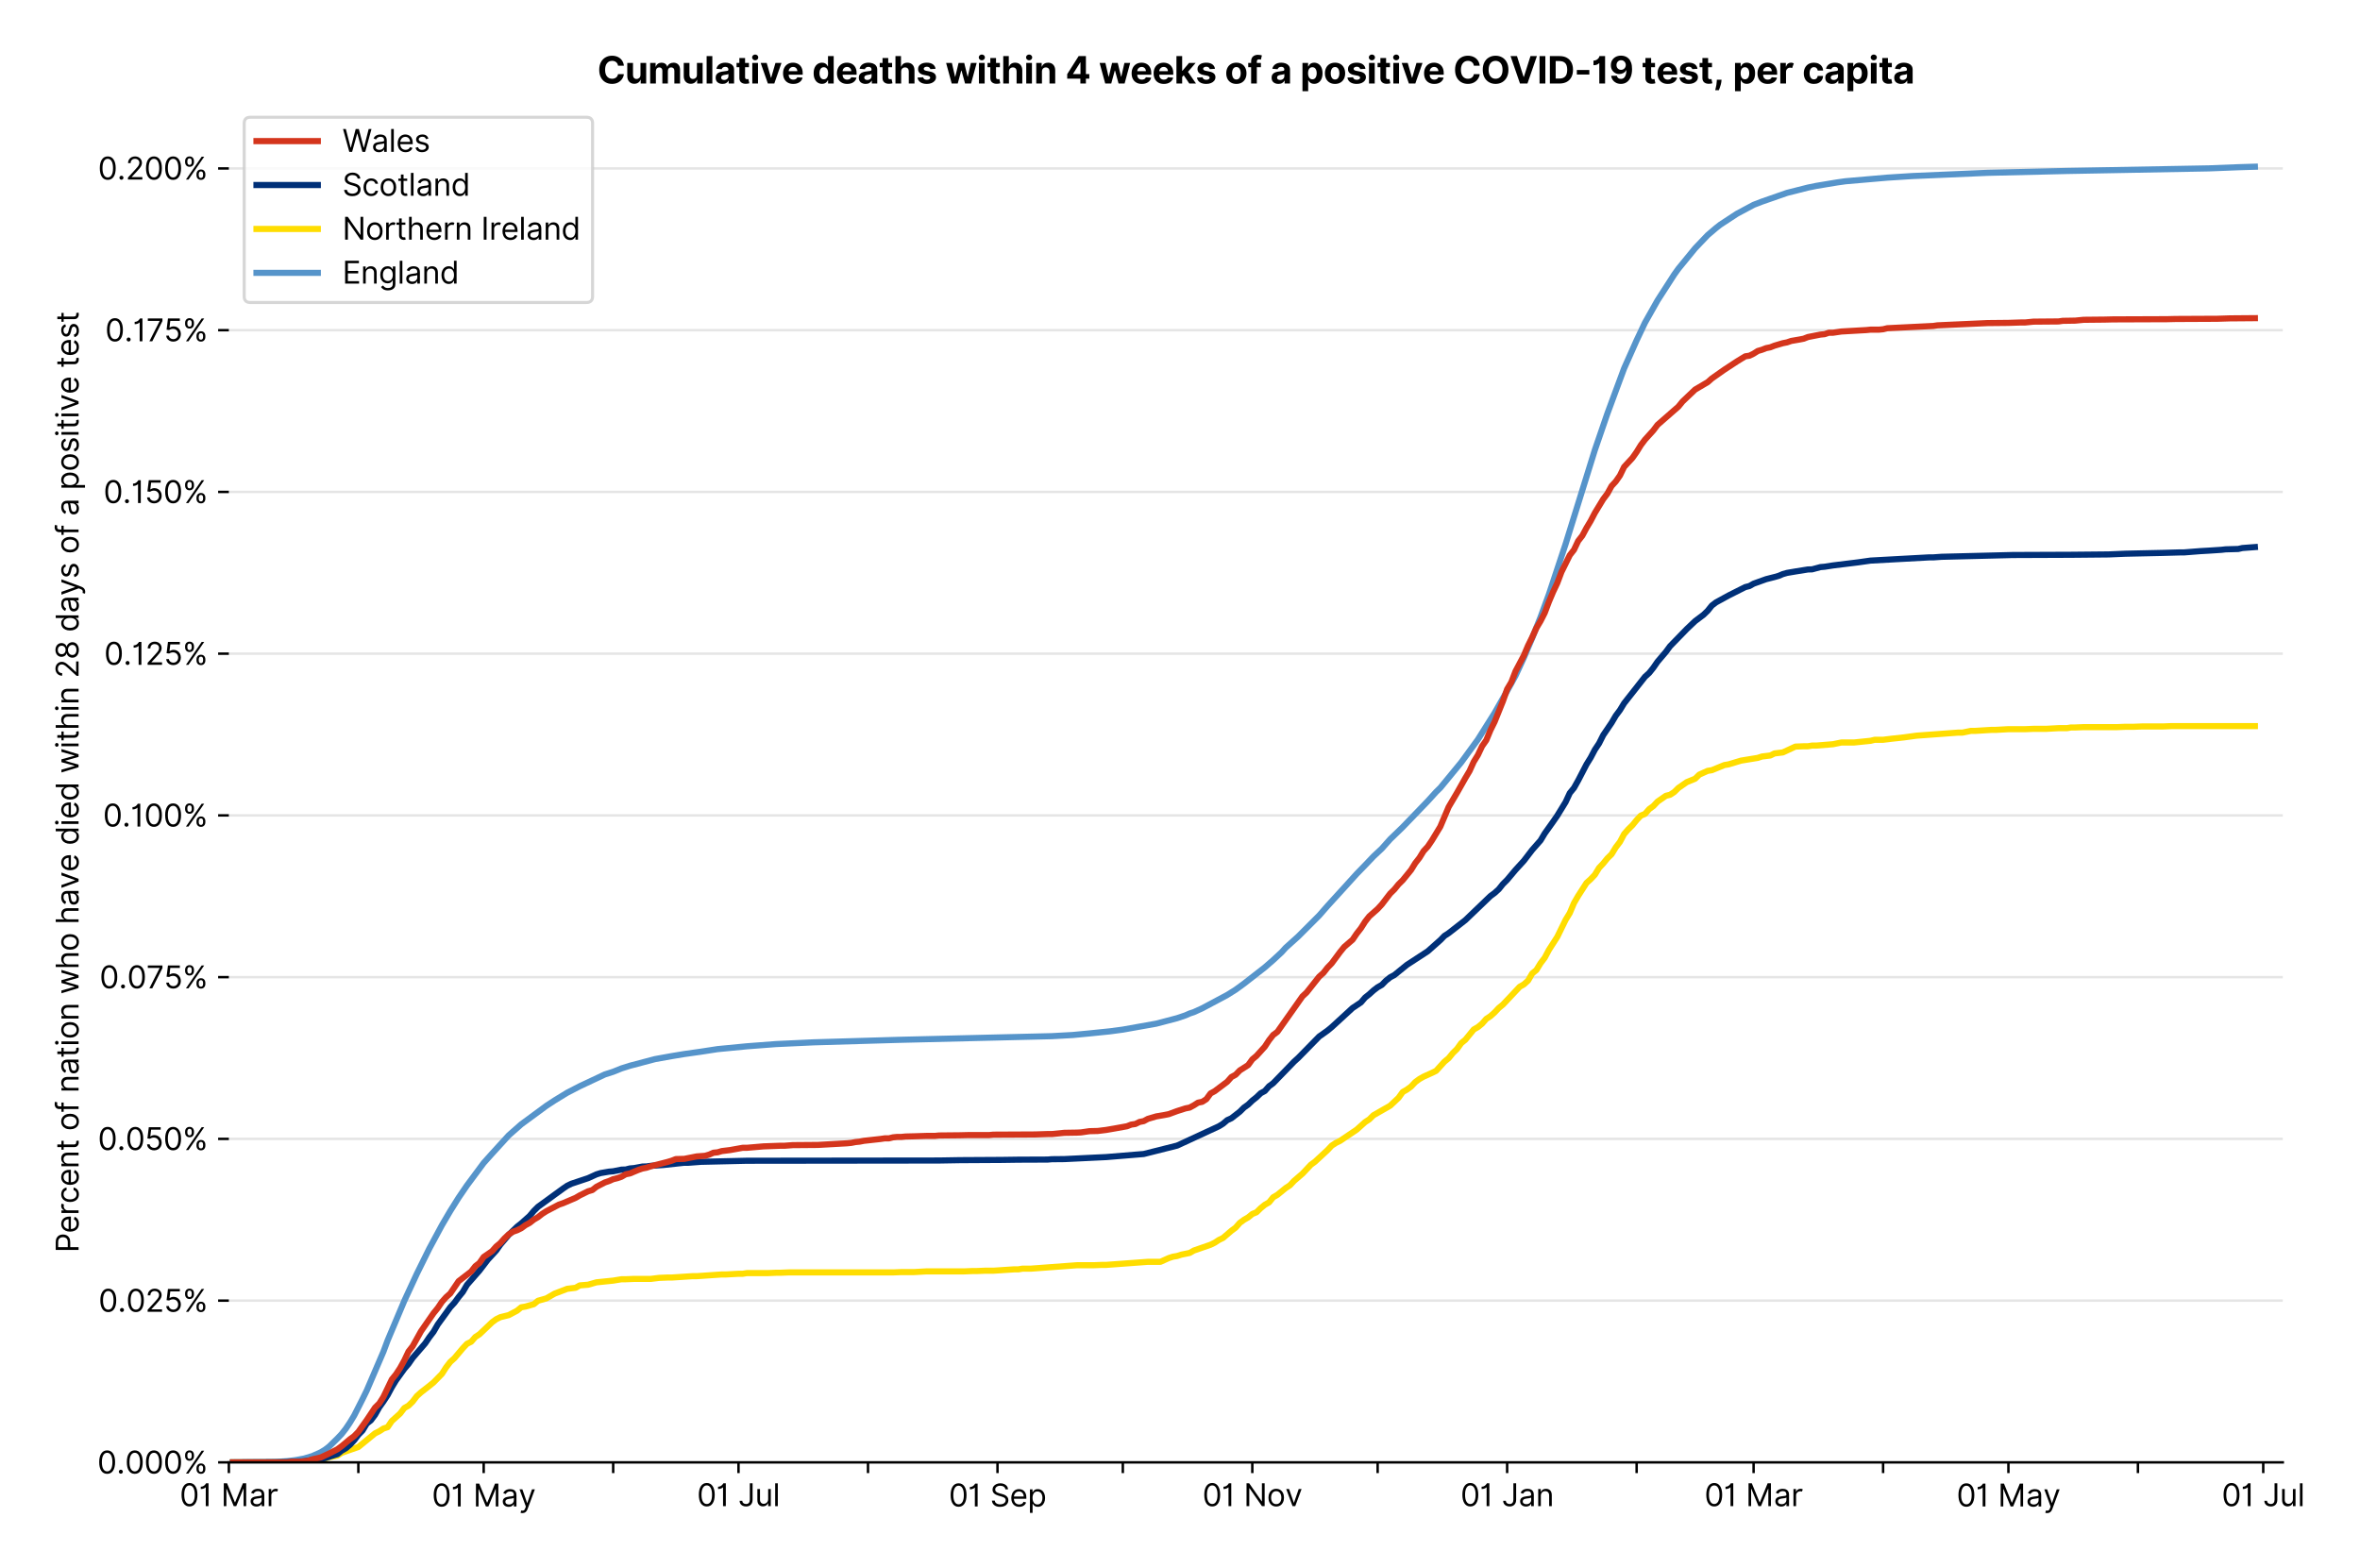 <?xml version="1.0" encoding="utf-8" standalone="no"?>
<!DOCTYPE svg PUBLIC "-//W3C//DTD SVG 1.1//EN"
  "http://www.w3.org/Graphics/SVG/1.1/DTD/svg11.dtd">
<svg version="1.1" viewBox="0 0 769.386 511.234" xmlns="http://www.w3.org/2000/svg" xmlns:xlink="http://www.w3.org/1999/xlink">
 <defs>
  <style type="text/css">*{stroke-linecap:butt;stroke-linejoin:round;}</style>
 </defs>
 <g id="figure_1">
  <g id="patch_1">
   <path d="M 0 511.234 
L 769.386 511.234 
L 769.386 0 
L 0 0 
z
" style="fill:#ffffff;"/>
  </g>
  <g id="axes_1">
   <g id="patch_2">
    <path d="M 74.612 476.745 
L 744.212 476.745 
L 744.212 33.225 
L 74.612 33.225 
z
" style="fill:#ffffff;"/>
   </g>
   <g id="matplotlib.axis_1">
    <g id="xtick_1">
     <g id="line2d_1">
      <defs>
       <path d="M 0 0 
L 0 3.5 
" id="mc64fc0a632" style="stroke:#000000;stroke-width:0.8;"/>
      </defs>
      <g>
       <use style="stroke:#000000;stroke-width:0.8;" x="74.612" xlink:href="#mc64fc0a632" y="476.745"/>
      </g>
     </g>
     <g id="text_1">
      <!-- 01 Mar -->
      <g transform="translate(58.576 491.018)scale(0.1 -0.1)">
       <defs>
        <path d="M 2000 -64 
Q 1230 -64 806 561 
Q 382 1186 382 2327 
Q 382 3459 809 4088 
Q 1236 4718 2000 4718 
Q 2764 4718 3191 4088 
Q 3618 3459 3618 2327 
Q 3618 1186 3194 561 
Q 2771 -64 2000 -64 
z
M 2000 436 
Q 2509 436 2791 927 
Q 3073 1418 3073 2327 
Q 3073 3234 2789 3730 
Q 2505 4227 2000 4227 
Q 1496 4227 1211 3730 
Q 927 3234 927 2327 
Q 927 1418 1210 927 
Q 1493 436 2000 436 
z
" id="Inter-Regular-30" transform="scale(0.016)"/>
        <path d="M 1973 4655 
L 1973 0 
L 1409 0 
L 1409 3836 
L 1373 3836 
Q 1341 3773 1209 3692 
Q 1077 3611 868 3551 
Q 659 3491 391 3491 
L 391 3964 
Q 661 3964 859 4061 
Q 1057 4159 1190 4291 
Q 1323 4423 1392 4529 
Q 1461 4636 1473 4655 
L 1973 4655 
z
" id="Inter-Regular-31" transform="scale(0.016)"/>
        <path id="Inter-Regular-20" transform="scale(0.016)"/>
        <path d="M 564 4655 
L 1236 4655 
L 2818 791 
L 2873 791 
L 4455 4655 
L 5127 4655 
L 5127 0 
L 4600 0 
L 4600 3536 
L 4555 3536 
L 3100 0 
L 2591 0 
L 1136 3536 
L 1091 3536 
L 1091 0 
L 564 0 
L 564 4655 
z
" id="Inter-Regular-4d" transform="scale(0.016)"/>
        <path d="M 1518 -82 
Q 1186 -82 916 44 
Q 646 170 486 410 
Q 327 650 327 991 
Q 327 1291 445 1478 
Q 564 1666 761 1773 
Q 959 1880 1199 1933 
Q 1439 1986 1682 2018 
Q 2000 2059 2199 2080 
Q 2398 2102 2490 2154 
Q 2582 2207 2582 2336 
L 2582 2355 
Q 2582 2691 2399 2877 
Q 2216 3064 1846 3064 
Q 1461 3064 1243 2895 
Q 1025 2727 936 2536 
L 427 2718 
Q 564 3036 792 3214 
Q 1021 3393 1292 3464 
Q 1564 3536 1827 3536 
Q 1996 3536 2215 3496 
Q 2434 3457 2640 3334 
Q 2846 3211 2982 2963 
Q 3118 2716 3118 2300 
L 3118 0 
L 2582 0 
L 2582 473 
L 2555 473 
Q 2500 359 2373 229 
Q 2246 100 2034 9 
Q 1823 -82 1518 -82 
z
M 1600 400 
Q 1918 400 2137 525 
Q 2357 650 2469 847 
Q 2582 1045 2582 1264 
L 2582 1755 
Q 2548 1714 2433 1681 
Q 2318 1648 2169 1624 
Q 2021 1600 1881 1583 
Q 1741 1566 1655 1555 
Q 1446 1527 1265 1467 
Q 1084 1407 974 1287 
Q 864 1168 864 964 
Q 864 684 1072 542 
Q 1280 400 1600 400 
z
" id="Inter-Regular-61" transform="scale(0.016)"/>
        <path d="M 491 0 
L 491 3491 
L 1009 3491 
L 1009 2964 
L 1046 2964 
Q 1139 3223 1389 3384 
Q 1639 3545 1955 3545 
Q 2100 3545 2209 3511 
Q 2318 3477 2400 3418 
L 2218 2964 
Q 2161 2993 2085 3010 
Q 2009 3027 1909 3027 
Q 1527 3027 1277 2794 
Q 1027 2561 1027 2209 
L 1027 0 
L 491 0 
z
" id="Inter-Regular-72" transform="scale(0.016)"/>
       </defs>
       <use xlink:href="#Inter-Regular-30"/>
       <use x="62.5" xlink:href="#Inter-Regular-31"/>
       <use x="106.676" xlink:href="#Inter-Regular-20"/>
       <use x="134.801" xlink:href="#Inter-Regular-4d"/>
       <use x="225.994" xlink:href="#Inter-Regular-61"/>
       <use x="282.386" xlink:href="#Inter-Regular-72"/>
      </g>
     </g>
    </g>
    <g id="xtick_2">
     <g id="line2d_2">
      <g>
       <use style="stroke:#000000;stroke-width:0.8;" x="116.83" xlink:href="#mc64fc0a632" y="476.745"/>
      </g>
     </g>
    </g>
    <g id="xtick_3">
     <g id="line2d_3">
      <g>
       <use style="stroke:#000000;stroke-width:0.8;" x="157.686" xlink:href="#mc64fc0a632" y="476.745"/>
      </g>
     </g>
     <g id="text_2">
      <!-- 01 May -->
      <g transform="translate(140.783 491.117)scale(0.1 -0.1)">
       <defs>
        <path d="M 818 -1355 
Q 682 -1355 575 -1333 
Q 468 -1311 427 -1291 
L 564 -818 
Q 857 -893 1053 -814 
Q 1250 -736 1391 -345 
L 1509 -18 
L 218 3491 
L 800 3491 
L 1764 709 
L 1800 709 
L 2764 3491 
L 3346 3491 
L 1846 -564 
Q 1550 -1355 818 -1355 
z
" id="Inter-Regular-79" transform="scale(0.016)"/>
       </defs>
       <use xlink:href="#Inter-Regular-30"/>
       <use x="62.5" xlink:href="#Inter-Regular-31"/>
       <use x="106.676" xlink:href="#Inter-Regular-20"/>
       <use x="134.801" xlink:href="#Inter-Regular-4d"/>
       <use x="225.994" xlink:href="#Inter-Regular-61"/>
       <use x="282.386" xlink:href="#Inter-Regular-79"/>
      </g>
     </g>
    </g>
    <g id="xtick_4">
     <g id="line2d_4">
      <g>
       <use style="stroke:#000000;stroke-width:0.8;" x="199.904" xlink:href="#mc64fc0a632" y="476.745"/>
      </g>
     </g>
    </g>
    <g id="xtick_5">
     <g id="line2d_5">
      <g>
       <use style="stroke:#000000;stroke-width:0.8;" x="240.76" xlink:href="#mc64fc0a632" y="476.745"/>
      </g>
     </g>
     <g id="text_3">
      <!-- 01 Jul -->
      <g transform="translate(227.217 491.018)scale(0.1 -0.1)">
       <defs>
        <path d="M 2346 4655 
L 2909 4655 
L 2909 1327 
Q 2909 657 2549 296 
Q 2189 -64 1582 -64 
Q 1200 -64 902 76 
Q 605 216 434 475 
Q 264 734 264 1091 
L 818 1091 
Q 818 795 1034 615 
Q 1250 436 1582 436 
Q 1948 436 2147 664 
Q 2346 893 2346 1327 
L 2346 4655 
z
" id="Inter-Regular-4a" transform="scale(0.016)"/>
        <path d="M 2691 1427 
L 2691 3491 
L 3227 3491 
L 3227 0 
L 2691 0 
L 2691 591 
L 2655 591 
Q 2532 325 2273 140 
Q 2014 -45 1618 -45 
Q 1127 -45 809 280 
Q 491 605 491 1273 
L 491 3491 
L 1027 3491 
L 1027 1309 
Q 1027 927 1242 700 
Q 1457 473 1791 473 
Q 1991 473 2199 575 
Q 2407 677 2549 888 
Q 2691 1100 2691 1427 
z
" id="Inter-Regular-75" transform="scale(0.016)"/>
        <path d="M 1027 4655 
L 1027 0 
L 491 0 
L 491 4655 
L 1027 4655 
z
" id="Inter-Regular-6c" transform="scale(0.016)"/>
       </defs>
       <use xlink:href="#Inter-Regular-30"/>
       <use x="62.5" xlink:href="#Inter-Regular-31"/>
       <use x="106.676" xlink:href="#Inter-Regular-20"/>
       <use x="134.801" xlink:href="#Inter-Regular-4a"/>
       <use x="189.063" xlink:href="#Inter-Regular-75"/>
       <use x="247.159" xlink:href="#Inter-Regular-6c"/>
      </g>
     </g>
    </g>
    <g id="xtick_6">
     <g id="line2d_6">
      <g>
       <use style="stroke:#000000;stroke-width:0.8;" x="282.978" xlink:href="#mc64fc0a632" y="476.745"/>
      </g>
     </g>
    </g>
    <g id="xtick_7">
     <g id="line2d_7">
      <g>
       <use style="stroke:#000000;stroke-width:0.8;" x="325.196" xlink:href="#mc64fc0a632" y="476.745"/>
      </g>
     </g>
     <g id="text_4">
      <!-- 01 Sep -->
      <g transform="translate(309.309 491.117)scale(0.1 -0.1)">
       <defs>
        <path d="M 3109 3491 
Q 3068 3836 2777 4027 
Q 2486 4218 2064 4218 
Q 1600 4218 1318 3999 
Q 1036 3780 1036 3445 
Q 1036 3195 1189 3042 
Q 1343 2889 1553 2803 
Q 1764 2718 1936 2673 
L 2409 2545 
Q 2591 2498 2815 2414 
Q 3039 2330 3244 2185 
Q 3450 2041 3584 1816 
Q 3718 1591 3718 1264 
Q 3718 886 3521 581 
Q 3325 277 2949 97 
Q 2573 -82 2036 -82 
Q 1286 -82 845 272 
Q 405 627 364 1200 
L 946 1200 
Q 968 936 1124 764 
Q 1280 593 1519 510 
Q 1759 427 2036 427 
Q 2359 427 2616 533 
Q 2873 639 3023 828 
Q 3173 1018 3173 1273 
Q 3173 1505 3043 1650 
Q 2914 1795 2702 1886 
Q 2491 1977 2246 2045 
L 1673 2209 
Q 1127 2366 809 2657 
Q 491 2948 491 3418 
Q 491 3809 703 4101 
Q 916 4393 1276 4555 
Q 1636 4718 2082 4718 
Q 2532 4718 2882 4558 
Q 3232 4398 3437 4120 
Q 3643 3843 3655 3491 
L 3109 3491 
z
" id="Inter-Regular-53" transform="scale(0.016)"/>
        <path d="M 1955 -73 
Q 1450 -73 1085 151 
Q 721 375 524 778 
Q 327 1182 327 1718 
Q 327 2255 524 2665 
Q 721 3075 1074 3305 
Q 1427 3536 1900 3536 
Q 2173 3536 2439 3445 
Q 2705 3355 2923 3151 
Q 3141 2948 3270 2614 
Q 3400 2280 3400 1791 
L 3400 1564 
L 866 1564 
Q 884 1005 1183 707 
Q 1482 409 1955 409 
Q 2271 409 2498 545 
Q 2725 682 2827 955 
L 3346 809 
Q 3223 414 2854 170 
Q 2486 -73 1955 -73 
z
M 866 2027 
L 2855 2027 
Q 2855 2470 2595 2762 
Q 2336 3055 1900 3055 
Q 1593 3055 1368 2911 
Q 1143 2768 1013 2533 
Q 884 2298 866 2027 
z
" id="Inter-Regular-65" transform="scale(0.016)"/>
        <path d="M 491 -1309 
L 491 3491 
L 1009 3491 
L 1009 2936 
L 1073 2936 
Q 1132 3027 1237 3169 
Q 1343 3311 1542 3423 
Q 1741 3536 2082 3536 
Q 2523 3536 2859 3315 
Q 3196 3095 3384 2690 
Q 3573 2286 3573 1736 
Q 3573 1182 3384 776 
Q 3196 370 2861 148 
Q 2527 -73 2091 -73 
Q 1755 -73 1552 39 
Q 1350 152 1241 296 
Q 1132 441 1073 536 
L 1027 536 
L 1027 -1309 
L 491 -1309 
z
M 1018 1745 
Q 1018 1152 1276 780 
Q 1534 409 2018 409 
Q 2355 409 2581 587 
Q 2807 766 2921 1069 
Q 3036 1373 3036 1745 
Q 3036 2114 2923 2410 
Q 2811 2707 2585 2881 
Q 2359 3055 2018 3055 
Q 1527 3055 1272 2693 
Q 1018 2332 1018 1745 
z
" id="Inter-Regular-70" transform="scale(0.016)"/>
       </defs>
       <use xlink:href="#Inter-Regular-30"/>
       <use x="62.5" xlink:href="#Inter-Regular-31"/>
       <use x="106.676" xlink:href="#Inter-Regular-20"/>
       <use x="134.801" xlink:href="#Inter-Regular-53"/>
       <use x="198.58" xlink:href="#Inter-Regular-65"/>
       <use x="256.818" xlink:href="#Inter-Regular-70"/>
      </g>
     </g>
    </g>
    <g id="xtick_8">
     <g id="line2d_8">
      <g>
       <use style="stroke:#000000;stroke-width:0.8;" x="366.052" xlink:href="#mc64fc0a632" y="476.745"/>
      </g>
     </g>
    </g>
    <g id="xtick_9">
     <g id="line2d_9">
      <g>
       <use style="stroke:#000000;stroke-width:0.8;" x="408.27" xlink:href="#mc64fc0a632" y="476.745"/>
      </g>
     </g>
     <g id="text_5">
      <!-- 01 Nov -->
      <g transform="translate(391.999 491.018)scale(0.1 -0.1)">
       <defs>
        <path d="M 4255 4655 
L 4255 0 
L 3709 0 
L 1173 3655 
L 1127 3655 
L 1127 0 
L 564 0 
L 564 4655 
L 1109 4655 
L 3655 991 
L 3700 991 
L 3700 4655 
L 4255 4655 
z
" id="Inter-Regular-4e" transform="scale(0.016)"/>
        <path d="M 1909 -73 
Q 1436 -73 1080 152 
Q 725 377 526 781 
Q 327 1186 327 1727 
Q 327 2273 526 2679 
Q 725 3086 1080 3311 
Q 1436 3536 1909 3536 
Q 2382 3536 2737 3311 
Q 3093 3086 3292 2679 
Q 3491 2273 3491 1727 
Q 3491 1186 3292 781 
Q 3093 377 2737 152 
Q 2382 -73 1909 -73 
z
M 1909 409 
Q 2268 409 2500 593 
Q 2732 777 2843 1077 
Q 2955 1377 2955 1727 
Q 2955 2077 2843 2379 
Q 2732 2682 2500 2868 
Q 2268 3055 1909 3055 
Q 1550 3055 1318 2868 
Q 1086 2682 975 2379 
Q 864 2077 864 1727 
Q 864 1377 975 1077 
Q 1086 777 1318 593 
Q 1550 409 1909 409 
z
" id="Inter-Regular-6f" transform="scale(0.016)"/>
        <path d="M 3346 3491 
L 2055 0 
L 1509 0 
L 218 3491 
L 800 3491 
L 1764 709 
L 1800 709 
L 2764 3491 
L 3346 3491 
z
" id="Inter-Regular-76" transform="scale(0.016)"/>
       </defs>
       <use xlink:href="#Inter-Regular-30"/>
       <use x="62.5" xlink:href="#Inter-Regular-31"/>
       <use x="106.676" xlink:href="#Inter-Regular-20"/>
       <use x="134.801" xlink:href="#Inter-Regular-4e"/>
       <use x="210.085" xlink:href="#Inter-Regular-6f"/>
       <use x="269.744" xlink:href="#Inter-Regular-76"/>
      </g>
     </g>
    </g>
    <g id="xtick_10">
     <g id="line2d_10">
      <g>
       <use style="stroke:#000000;stroke-width:0.8;" x="449.126" xlink:href="#mc64fc0a632" y="476.745"/>
      </g>
     </g>
    </g>
    <g id="xtick_11">
     <g id="line2d_11">
      <g>
       <use style="stroke:#000000;stroke-width:0.8;" x="491.344" xlink:href="#mc64fc0a632" y="476.745"/>
      </g>
     </g>
     <g id="text_6">
      <!-- 01 Jan -->
      <g transform="translate(476.145 491.018)scale(0.1 -0.1)">
       <defs>
        <path d="M 1027 2100 
L 1027 0 
L 491 0 
L 491 3491 
L 1009 3491 
L 1009 2945 
L 1055 2945 
Q 1177 3211 1427 3373 
Q 1677 3536 2073 3536 
Q 2602 3536 2928 3211 
Q 3255 2886 3255 2218 
L 3255 0 
L 2718 0 
L 2718 2182 
Q 2718 2593 2504 2824 
Q 2291 3055 1918 3055 
Q 1534 3055 1280 2806 
Q 1027 2557 1027 2100 
z
" id="Inter-Regular-6e" transform="scale(0.016)"/>
       </defs>
       <use xlink:href="#Inter-Regular-30"/>
       <use x="62.5" xlink:href="#Inter-Regular-31"/>
       <use x="106.676" xlink:href="#Inter-Regular-20"/>
       <use x="134.801" xlink:href="#Inter-Regular-4a"/>
       <use x="189.063" xlink:href="#Inter-Regular-61"/>
       <use x="245.455" xlink:href="#Inter-Regular-6e"/>
      </g>
     </g>
    </g>
    <g id="xtick_12">
     <g id="line2d_12">
      <g>
       <use style="stroke:#000000;stroke-width:0.8;" x="533.562" xlink:href="#mc64fc0a632" y="476.745"/>
      </g>
     </g>
    </g>
    <g id="xtick_13">
     <g id="line2d_13">
      <g>
       <use style="stroke:#000000;stroke-width:0.8;" x="571.695" xlink:href="#mc64fc0a632" y="476.745"/>
      </g>
     </g>
     <g id="text_7">
      <!-- 01 Mar -->
      <g transform="translate(555.658 491.018)scale(0.1 -0.1)">
       <use xlink:href="#Inter-Regular-30"/>
       <use x="62.5" xlink:href="#Inter-Regular-31"/>
       <use x="106.676" xlink:href="#Inter-Regular-20"/>
       <use x="134.801" xlink:href="#Inter-Regular-4d"/>
       <use x="225.994" xlink:href="#Inter-Regular-61"/>
       <use x="282.386" xlink:href="#Inter-Regular-72"/>
      </g>
     </g>
    </g>
    <g id="xtick_14">
     <g id="line2d_14">
      <g>
       <use style="stroke:#000000;stroke-width:0.8;" x="613.912" xlink:href="#mc64fc0a632" y="476.745"/>
      </g>
     </g>
    </g>
    <g id="xtick_15">
     <g id="line2d_15">
      <g>
       <use style="stroke:#000000;stroke-width:0.8;" x="654.768" xlink:href="#mc64fc0a632" y="476.745"/>
      </g>
     </g>
     <g id="text_8">
      <!-- 01 May -->
      <g transform="translate(637.865 491.117)scale(0.1 -0.1)">
       <use xlink:href="#Inter-Regular-30"/>
       <use x="62.5" xlink:href="#Inter-Regular-31"/>
       <use x="106.676" xlink:href="#Inter-Regular-20"/>
       <use x="134.801" xlink:href="#Inter-Regular-4d"/>
       <use x="225.994" xlink:href="#Inter-Regular-61"/>
       <use x="282.386" xlink:href="#Inter-Regular-79"/>
      </g>
     </g>
    </g>
    <g id="xtick_16">
     <g id="line2d_16">
      <g>
       <use style="stroke:#000000;stroke-width:0.8;" x="696.986" xlink:href="#mc64fc0a632" y="476.745"/>
      </g>
     </g>
    </g>
    <g id="xtick_17">
     <g id="line2d_17">
      <g>
       <use style="stroke:#000000;stroke-width:0.8;" x="737.842" xlink:href="#mc64fc0a632" y="476.745"/>
      </g>
     </g>
     <g id="text_9">
      <!-- 01 Jul -->
      <g transform="translate(724.299 491.018)scale(0.1 -0.1)">
       <use xlink:href="#Inter-Regular-30"/>
       <use x="62.5" xlink:href="#Inter-Regular-31"/>
       <use x="106.676" xlink:href="#Inter-Regular-20"/>
       <use x="134.801" xlink:href="#Inter-Regular-4a"/>
       <use x="189.063" xlink:href="#Inter-Regular-75"/>
       <use x="247.159" xlink:href="#Inter-Regular-6c"/>
      </g>
     </g>
    </g>
   </g>
   <g id="matplotlib.axis_2">
    <g id="ytick_1">
     <g id="line2d_18">
      <path clip-path="url(#pcc81cc5f98)" d="M 74.612 476.745 
L 744.212 476.745 
" style="fill:none;stroke:#e5e5e5;stroke-linecap:square;stroke-width:0.8;"/>
     </g>
     <g id="line2d_19">
      <defs>
       <path d="M 0 0 
L -3.5 0 
" id="mf1dc40752d" style="stroke:#000000;stroke-width:0.8;"/>
      </defs>
      <g>
       <use style="stroke:#000000;stroke-width:0.8;" x="74.612" xlink:href="#mf1dc40752d" y="476.745"/>
      </g>
     </g>
     <g id="text_10">
      <!-- 0.000% -->
      <g transform="translate(31.731 480.382)scale(0.1 -0.1)">
       <defs>
        <path d="M 882 -36 
Q 714 -36 593 84 
Q 473 205 473 373 
Q 473 541 593 661 
Q 714 782 882 782 
Q 1050 782 1170 661 
Q 1291 541 1291 373 
Q 1291 205 1170 84 
Q 1050 -36 882 -36 
z
" id="Inter-Regular-2e" transform="scale(0.016)"/>
        <path d="M 2855 873 
L 2855 1118 
Q 2855 1373 2960 1585 
Q 3066 1798 3269 1926 
Q 3473 2055 3764 2055 
Q 4059 2055 4259 1926 
Q 4459 1798 4561 1585 
Q 4664 1373 4664 1118 
L 4664 873 
Q 4664 618 4560 405 
Q 4457 193 4256 64 
Q 4055 -64 3764 -64 
Q 3468 -64 3266 64 
Q 3064 193 2959 405 
Q 2855 618 2855 873 
z
M 536 3536 
L 536 3782 
Q 536 4036 642 4248 
Q 748 4461 951 4589 
Q 1155 4718 1446 4718 
Q 1741 4718 1941 4589 
Q 2141 4461 2243 4248 
Q 2346 4036 2346 3782 
L 2346 3536 
Q 2346 3282 2242 3069 
Q 2139 2857 1937 2728 
Q 1736 2600 1446 2600 
Q 1150 2600 948 2728 
Q 746 2857 641 3069 
Q 536 3282 536 3536 
z
M 709 0 
L 3909 4655 
L 4427 4655 
L 1227 0 
L 709 0 
z
M 3318 1118 
L 3318 873 
Q 3318 661 3418 494 
Q 3518 327 3764 327 
Q 4002 327 4101 494 
Q 4200 661 4200 873 
L 4200 1118 
Q 4200 1330 4104 1497 
Q 4009 1664 3764 1664 
Q 3525 1664 3421 1497 
Q 3318 1330 3318 1118 
z
M 1000 3782 
L 1000 3536 
Q 1000 3325 1100 3158 
Q 1200 2991 1446 2991 
Q 1684 2991 1783 3158 
Q 1882 3325 1882 3536 
L 1882 3782 
Q 1882 3993 1786 4160 
Q 1691 4327 1446 4327 
Q 1207 4327 1103 4160 
Q 1000 3993 1000 3782 
z
" id="Inter-Regular-25" transform="scale(0.016)"/>
       </defs>
       <use xlink:href="#Inter-Regular-30"/>
       <use x="62.5" xlink:href="#Inter-Regular-2e"/>
       <use x="90.057" xlink:href="#Inter-Regular-30"/>
       <use x="152.557" xlink:href="#Inter-Regular-30"/>
       <use x="215.057" xlink:href="#Inter-Regular-30"/>
       <use x="277.557" xlink:href="#Inter-Regular-25"/>
      </g>
     </g>
    </g>
    <g id="ytick_2">
     <g id="line2d_20">
      <path clip-path="url(#pcc81cc5f98)" d="M 74.612 424.015 
L 744.212 424.015 
" style="fill:none;stroke:#e5e5e5;stroke-linecap:square;stroke-width:0.8;"/>
     </g>
     <g id="line2d_21">
      <g>
       <use style="stroke:#000000;stroke-width:0.8;" x="74.612" xlink:href="#mf1dc40752d" y="424.015"/>
      </g>
     </g>
     <g id="text_11">
      <!-- 0.025% -->
      <g transform="translate(32.1 427.652)scale(0.1 -0.1)">
       <defs>
        <path d="M 482 0 
L 482 409 
L 2018 2091 
Q 2289 2386 2464 2605 
Q 2639 2825 2724 3019 
Q 2809 3214 2809 3427 
Q 2809 3795 2553 4011 
Q 2298 4227 1918 4227 
Q 1514 4227 1275 3985 
Q 1036 3743 1036 3345 
L 500 3345 
Q 500 3755 688 4064 
Q 877 4373 1203 4545 
Q 1530 4718 1936 4718 
Q 2346 4718 2661 4545 
Q 2977 4373 3156 4079 
Q 3336 3786 3336 3427 
Q 3336 3170 3244 2926 
Q 3152 2682 2926 2383 
Q 2700 2084 2300 1655 
L 1255 536 
L 1255 500 
L 3418 500 
L 3418 0 
L 482 0 
z
" id="Inter-Regular-32" transform="scale(0.016)"/>
        <path d="M 1936 -64 
Q 1536 -64 1216 95 
Q 896 255 702 532 
Q 509 809 491 1164 
L 1036 1164 
Q 1068 848 1324 642 
Q 1580 436 1936 436 
Q 2223 436 2447 570 
Q 2671 705 2799 940 
Q 2927 1175 2927 1473 
Q 2927 1777 2794 2017 
Q 2661 2257 2429 2395 
Q 2198 2534 1900 2536 
Q 1686 2539 1461 2472 
Q 1236 2405 1091 2300 
L 564 2364 
L 846 4655 
L 3264 4655 
L 3264 4155 
L 1318 4155 
L 1155 2782 
L 1182 2782 
Q 1325 2895 1541 2970 
Q 1757 3045 1991 3045 
Q 2418 3045 2753 2842 
Q 3089 2639 3281 2286 
Q 3473 1934 3473 1482 
Q 3473 1036 3274 687 
Q 3075 339 2727 137 
Q 2380 -64 1936 -64 
z
" id="Inter-Regular-35" transform="scale(0.016)"/>
       </defs>
       <use xlink:href="#Inter-Regular-30"/>
       <use x="62.5" xlink:href="#Inter-Regular-2e"/>
       <use x="90.057" xlink:href="#Inter-Regular-30"/>
       <use x="152.557" xlink:href="#Inter-Regular-32"/>
       <use x="213.068" xlink:href="#Inter-Regular-35"/>
       <use x="273.864" xlink:href="#Inter-Regular-25"/>
      </g>
     </g>
    </g>
    <g id="ytick_3">
     <g id="line2d_22">
      <path clip-path="url(#pcc81cc5f98)" d="M 74.612 371.285 
L 744.212 371.285 
" style="fill:none;stroke:#e5e5e5;stroke-linecap:square;stroke-width:0.8;"/>
     </g>
     <g id="line2d_23">
      <g>
       <use style="stroke:#000000;stroke-width:0.8;" x="74.612" xlink:href="#mf1dc40752d" y="371.285"/>
      </g>
     </g>
     <g id="text_12">
      <!-- 0.050% -->
      <g transform="translate(31.902 374.921)scale(0.1 -0.1)">
       <use xlink:href="#Inter-Regular-30"/>
       <use x="62.5" xlink:href="#Inter-Regular-2e"/>
       <use x="90.057" xlink:href="#Inter-Regular-30"/>
       <use x="152.557" xlink:href="#Inter-Regular-35"/>
       <use x="213.352" xlink:href="#Inter-Regular-30"/>
       <use x="275.852" xlink:href="#Inter-Regular-25"/>
      </g>
     </g>
    </g>
    <g id="ytick_4">
     <g id="line2d_24">
      <path clip-path="url(#pcc81cc5f98)" d="M 74.612 318.554 
L 744.212 318.554 
" style="fill:none;stroke:#e5e5e5;stroke-linecap:square;stroke-width:0.8;"/>
     </g>
     <g id="line2d_25">
      <g>
       <use style="stroke:#000000;stroke-width:0.8;" x="74.612" xlink:href="#mf1dc40752d" y="318.554"/>
      </g>
     </g>
     <g id="text_13">
      <!-- 0.075% -->
      <g transform="translate(32.441 322.191)scale(0.1 -0.1)">
       <defs>
        <path d="M 627 0 
L 2709 4118 
L 2709 4155 
L 309 4155 
L 309 4655 
L 3291 4655 
L 3291 4127 
L 1218 0 
L 627 0 
z
" id="Inter-Regular-37" transform="scale(0.016)"/>
       </defs>
       <use xlink:href="#Inter-Regular-30"/>
       <use x="62.5" xlink:href="#Inter-Regular-2e"/>
       <use x="90.057" xlink:href="#Inter-Regular-30"/>
       <use x="152.557" xlink:href="#Inter-Regular-37"/>
       <use x="209.659" xlink:href="#Inter-Regular-35"/>
       <use x="270.455" xlink:href="#Inter-Regular-25"/>
      </g>
     </g>
    </g>
    <g id="ytick_5">
     <g id="line2d_26">
      <path clip-path="url(#pcc81cc5f98)" d="M 74.612 265.824 
L 744.212 265.824 
" style="fill:none;stroke:#e5e5e5;stroke-linecap:square;stroke-width:0.8;"/>
     </g>
     <g id="line2d_27">
      <g>
       <use style="stroke:#000000;stroke-width:0.8;" x="74.612" xlink:href="#mf1dc40752d" y="265.824"/>
      </g>
     </g>
     <g id="text_14">
      <!-- 0.100% -->
      <g transform="translate(33.564 269.461)scale(0.1 -0.1)">
       <use xlink:href="#Inter-Regular-30"/>
       <use x="62.5" xlink:href="#Inter-Regular-2e"/>
       <use x="90.057" xlink:href="#Inter-Regular-31"/>
       <use x="134.233" xlink:href="#Inter-Regular-30"/>
       <use x="196.733" xlink:href="#Inter-Regular-30"/>
       <use x="259.233" xlink:href="#Inter-Regular-25"/>
      </g>
     </g>
    </g>
    <g id="ytick_6">
     <g id="line2d_28">
      <path clip-path="url(#pcc81cc5f98)" d="M 74.612 213.094 
L 744.212 213.094 
" style="fill:none;stroke:#e5e5e5;stroke-linecap:square;stroke-width:0.8;"/>
     </g>
     <g id="line2d_29">
      <g>
       <use style="stroke:#000000;stroke-width:0.8;" x="74.612" xlink:href="#mf1dc40752d" y="213.094"/>
      </g>
     </g>
     <g id="text_15">
      <!-- 0.125% -->
      <g transform="translate(33.933 216.731)scale(0.1 -0.1)">
       <use xlink:href="#Inter-Regular-30"/>
       <use x="62.5" xlink:href="#Inter-Regular-2e"/>
       <use x="90.057" xlink:href="#Inter-Regular-31"/>
       <use x="134.233" xlink:href="#Inter-Regular-32"/>
       <use x="194.744" xlink:href="#Inter-Regular-35"/>
       <use x="255.54" xlink:href="#Inter-Regular-25"/>
      </g>
     </g>
    </g>
    <g id="ytick_7">
     <g id="line2d_30">
      <path clip-path="url(#pcc81cc5f98)" d="M 74.612 160.364 
L 744.212 160.364 
" style="fill:none;stroke:#e5e5e5;stroke-linecap:square;stroke-width:0.8;"/>
     </g>
     <g id="line2d_31">
      <g>
       <use style="stroke:#000000;stroke-width:0.8;" x="74.612" xlink:href="#mf1dc40752d" y="160.364"/>
      </g>
     </g>
     <g id="text_16">
      <!-- 0.150% -->
      <g transform="translate(33.734 164.001)scale(0.1 -0.1)">
       <use xlink:href="#Inter-Regular-30"/>
       <use x="62.5" xlink:href="#Inter-Regular-2e"/>
       <use x="90.057" xlink:href="#Inter-Regular-31"/>
       <use x="134.233" xlink:href="#Inter-Regular-35"/>
       <use x="195.028" xlink:href="#Inter-Regular-30"/>
       <use x="257.528" xlink:href="#Inter-Regular-25"/>
      </g>
     </g>
    </g>
    <g id="ytick_8">
     <g id="line2d_32">
      <path clip-path="url(#pcc81cc5f98)" d="M 74.612 107.634 
L 744.212 107.634 
" style="fill:none;stroke:#e5e5e5;stroke-linecap:square;stroke-width:0.8;"/>
     </g>
     <g id="line2d_33">
      <g>
       <use style="stroke:#000000;stroke-width:0.8;" x="74.612" xlink:href="#mf1dc40752d" y="107.634"/>
      </g>
     </g>
     <g id="text_17">
      <!-- 0.175% -->
      <g transform="translate(34.273 111.271)scale(0.1 -0.1)">
       <use xlink:href="#Inter-Regular-30"/>
       <use x="62.5" xlink:href="#Inter-Regular-2e"/>
       <use x="90.057" xlink:href="#Inter-Regular-31"/>
       <use x="134.233" xlink:href="#Inter-Regular-37"/>
       <use x="191.335" xlink:href="#Inter-Regular-35"/>
       <use x="252.131" xlink:href="#Inter-Regular-25"/>
      </g>
     </g>
    </g>
    <g id="ytick_9">
     <g id="line2d_34">
      <path clip-path="url(#pcc81cc5f98)" d="M 74.612 54.904 
L 744.212 54.904 
" style="fill:none;stroke:#e5e5e5;stroke-linecap:square;stroke-width:0.8;"/>
     </g>
     <g id="line2d_35">
      <g>
       <use style="stroke:#000000;stroke-width:0.8;" x="74.612" xlink:href="#mf1dc40752d" y="54.904"/>
      </g>
     </g>
     <g id="text_18">
      <!-- 0.200% -->
      <g transform="translate(31.93 58.54)scale(0.1 -0.1)">
       <use xlink:href="#Inter-Regular-30"/>
       <use x="62.5" xlink:href="#Inter-Regular-2e"/>
       <use x="90.057" xlink:href="#Inter-Regular-32"/>
       <use x="150.568" xlink:href="#Inter-Regular-30"/>
       <use x="213.068" xlink:href="#Inter-Regular-30"/>
       <use x="275.568" xlink:href="#Inter-Regular-25"/>
      </g>
     </g>
    </g>
    <g id="text_19">
     <!-- Percent of nation who have died within 28 days of a positive test -->
     <g transform="translate(25.614 408.396)rotate(-90)scale(0.1 -0.1)">
      <defs>
       <path d="M 564 0 
L 564 4655 
L 2136 4655 
Q 2684 4655 3033 4458 
Q 3382 4261 3550 3927 
Q 3718 3593 3718 3182 
Q 3718 2770 3551 2434 
Q 3384 2098 3036 1899 
Q 2689 1700 2146 1700 
L 1127 1700 
L 1127 0 
L 564 0 
z
M 1127 2200 
L 2127 2200 
Q 2689 2200 2926 2482 
Q 3164 2764 3164 3182 
Q 3164 3602 2925 3878 
Q 2686 4155 2118 4155 
L 1127 4155 
L 1127 2200 
z
" id="Inter-Regular-50" transform="scale(0.016)"/>
       <path d="M 1909 -73 
Q 1418 -73 1063 159 
Q 709 391 518 798 
Q 327 1205 327 1727 
Q 327 2259 524 2667 
Q 721 3075 1074 3305 
Q 1427 3536 1900 3536 
Q 2268 3536 2563 3400 
Q 2859 3264 3047 3018 
Q 3236 2773 3282 2445 
L 2746 2445 
Q 2684 2684 2474 2869 
Q 2264 3055 1909 3055 
Q 1439 3055 1151 2697 
Q 864 2339 864 1745 
Q 864 1139 1148 774 
Q 1432 409 1909 409 
Q 2223 409 2447 570 
Q 2671 732 2746 1018 
L 3282 1018 
Q 3236 709 3058 462 
Q 2880 216 2588 71 
Q 2296 -73 1909 -73 
z
" id="Inter-Regular-63" transform="scale(0.016)"/>
       <path d="M 2009 3491 
L 2009 3036 
L 1264 3036 
L 1264 1000 
Q 1264 773 1331 660 
Q 1398 548 1503 510 
Q 1609 473 1727 473 
Q 1816 473 1873 483 
Q 1930 493 1964 500 
L 2073 18 
Q 2018 -2 1920 -23 
Q 1823 -45 1673 -45 
Q 1446 -45 1228 52 
Q 1011 150 869 350 
Q 727 550 727 855 
L 727 3036 
L 200 3036 
L 200 3491 
L 727 3491 
L 727 4327 
L 1264 4327 
L 1264 3491 
L 2009 3491 
z
" id="Inter-Regular-74" transform="scale(0.016)"/>
       <path d="M 2046 3491 
L 2046 3036 
L 1264 3036 
L 1264 0 
L 727 0 
L 727 3036 
L 164 3036 
L 164 3491 
L 727 3491 
L 727 3973 
Q 727 4273 868 4473 
Q 1009 4673 1234 4773 
Q 1459 4873 1709 4873 
Q 1907 4873 2032 4841 
Q 2157 4809 2218 4782 
L 2064 4318 
Q 2023 4332 1951 4352 
Q 1880 4373 1764 4373 
Q 1498 4373 1381 4239 
Q 1264 4105 1264 3845 
L 1264 3491 
L 2046 3491 
z
" id="Inter-Regular-66" transform="scale(0.016)"/>
       <path d="M 491 0 
L 491 3491 
L 1027 3491 
L 1027 0 
L 491 0 
z
M 764 4073 
Q 607 4073 494 4179 
Q 382 4286 382 4436 
Q 382 4586 494 4693 
Q 607 4800 764 4800 
Q 921 4800 1033 4693 
Q 1146 4586 1146 4436 
Q 1146 4286 1033 4179 
Q 921 4073 764 4073 
z
" id="Inter-Regular-69" transform="scale(0.016)"/>
       <path d="M 1282 0 
L 218 3491 
L 782 3491 
L 1536 818 
L 1573 818 
L 2318 3491 
L 2891 3491 
L 3627 827 
L 3664 827 
L 4418 3491 
L 4982 3491 
L 3918 0 
L 3391 0 
L 2627 2682 
L 2573 2682 
L 1809 0 
L 1282 0 
z
" id="Inter-Regular-77" transform="scale(0.016)"/>
       <path d="M 1027 2100 
L 1027 0 
L 491 0 
L 491 4655 
L 1027 4655 
L 1027 2945 
L 1073 2945 
Q 1196 3216 1442 3376 
Q 1689 3536 2100 3536 
Q 2636 3536 2963 3213 
Q 3291 2891 3291 2218 
L 3291 0 
L 2755 0 
L 2755 2182 
Q 2755 2598 2540 2826 
Q 2325 3055 1946 3055 
Q 1548 3055 1287 2806 
Q 1027 2557 1027 2100 
z
" id="Inter-Regular-68" transform="scale(0.016)"/>
       <path d="M 1809 -73 
Q 1373 -73 1039 148 
Q 705 370 516 776 
Q 327 1182 327 1736 
Q 327 2286 516 2690 
Q 705 3095 1041 3315 
Q 1377 3536 1818 3536 
Q 2159 3536 2358 3423 
Q 2557 3311 2662 3169 
Q 2768 3027 2827 2936 
L 2873 2936 
L 2873 4655 
L 3409 4655 
L 3409 0 
L 2891 0 
L 2891 536 
L 2827 536 
Q 2768 441 2659 296 
Q 2550 152 2348 39 
Q 2146 -73 1809 -73 
z
M 1882 409 
Q 2366 409 2624 780 
Q 2882 1152 2882 1745 
Q 2882 2332 2627 2693 
Q 2373 3055 1882 3055 
Q 1541 3055 1315 2881 
Q 1089 2707 976 2410 
Q 864 2114 864 1745 
Q 864 1373 978 1069 
Q 1093 766 1319 587 
Q 1546 409 1882 409 
z
" id="Inter-Regular-64" transform="scale(0.016)"/>
       <path d="M 1973 -64 
Q 1505 -64 1147 103 
Q 789 270 589 564 
Q 389 859 391 1236 
Q 389 1532 507 1783 
Q 625 2034 830 2203 
Q 1036 2373 1291 2418 
L 1291 2445 
Q 957 2532 759 2821 
Q 561 3111 564 3482 
Q 561 3836 743 4115 
Q 925 4395 1244 4556 
Q 1564 4718 1973 4718 
Q 2377 4718 2695 4556 
Q 3014 4395 3197 4115 
Q 3380 3836 3382 3482 
Q 3380 3111 3181 2821 
Q 2982 2532 2655 2445 
L 2655 2418 
Q 2907 2373 3109 2203 
Q 3311 2034 3431 1783 
Q 3552 1532 3555 1236 
Q 3552 859 3351 564 
Q 3150 270 2794 103 
Q 2439 -64 1973 -64 
z
M 1973 436 
Q 2446 436 2722 662 
Q 2998 889 3000 1264 
Q 2998 1527 2864 1729 
Q 2730 1932 2499 2048 
Q 2268 2164 1973 2164 
Q 1675 2164 1442 2048 
Q 1209 1932 1076 1729 
Q 943 1527 946 1264 
Q 943 889 1218 662 
Q 1493 436 1973 436 
z
M 1973 2645 
Q 2348 2645 2591 2864 
Q 2834 3084 2836 3445 
Q 2834 3800 2596 4013 
Q 2359 4227 1973 4227 
Q 1582 4227 1344 4013 
Q 1107 3800 1109 3445 
Q 1107 3084 1349 2864 
Q 1591 2645 1973 2645 
z
" id="Inter-Regular-38" transform="scale(0.016)"/>
       <path d="M 2964 2709 
L 2482 2573 
Q 2411 2755 2245 2914 
Q 2080 3073 1727 3073 
Q 1407 3073 1194 2926 
Q 982 2780 982 2555 
Q 982 2355 1127 2239 
Q 1273 2123 1582 2045 
L 2100 1918 
Q 3027 1691 3027 973 
Q 3027 673 2855 436 
Q 2684 200 2377 63 
Q 2071 -73 1664 -73 
Q 1130 -73 780 159 
Q 430 391 336 836 
L 846 964 
Q 989 400 1655 400 
Q 2030 400 2251 560 
Q 2473 720 2473 945 
Q 2473 1316 1955 1436 
L 1373 1573 
Q 893 1686 669 1926 
Q 446 2166 446 2527 
Q 446 2823 613 3050 
Q 780 3277 1069 3406 
Q 1359 3536 1727 3536 
Q 2246 3536 2542 3309 
Q 2839 3082 2964 2709 
z
" id="Inter-Regular-73" transform="scale(0.016)"/>
      </defs>
      <use xlink:href="#Inter-Regular-50"/>
      <use x="63.494" xlink:href="#Inter-Regular-65"/>
      <use x="121.733" xlink:href="#Inter-Regular-72"/>
      <use x="160.085" xlink:href="#Inter-Regular-63"/>
      <use x="215.909" xlink:href="#Inter-Regular-65"/>
      <use x="274.148" xlink:href="#Inter-Regular-6e"/>
      <use x="332.671" xlink:href="#Inter-Regular-74"/>
      <use x="369.034" xlink:href="#Inter-Regular-20"/>
      <use x="397.159" xlink:href="#Inter-Regular-6f"/>
      <use x="456.818" xlink:href="#Inter-Regular-66"/>
      <use x="492.898" xlink:href="#Inter-Regular-20"/>
      <use x="521.023" xlink:href="#Inter-Regular-6e"/>
      <use x="579.546" xlink:href="#Inter-Regular-61"/>
      <use x="635.938" xlink:href="#Inter-Regular-74"/>
      <use x="672.301" xlink:href="#Inter-Regular-69"/>
      <use x="696.023" xlink:href="#Inter-Regular-6f"/>
      <use x="755.682" xlink:href="#Inter-Regular-6e"/>
      <use x="814.205" xlink:href="#Inter-Regular-20"/>
      <use x="842.33" xlink:href="#Inter-Regular-77"/>
      <use x="923.58" xlink:href="#Inter-Regular-68"/>
      <use x="982.671" xlink:href="#Inter-Regular-6f"/>
      <use x="1042.33" xlink:href="#Inter-Regular-20"/>
      <use x="1070.455" xlink:href="#Inter-Regular-68"/>
      <use x="1129.546" xlink:href="#Inter-Regular-61"/>
      <use x="1185.938" xlink:href="#Inter-Regular-76"/>
      <use x="1241.62" xlink:href="#Inter-Regular-65"/>
      <use x="1299.858" xlink:href="#Inter-Regular-20"/>
      <use x="1327.983" xlink:href="#Inter-Regular-64"/>
      <use x="1390.057" xlink:href="#Inter-Regular-69"/>
      <use x="1413.779" xlink:href="#Inter-Regular-65"/>
      <use x="1472.017" xlink:href="#Inter-Regular-64"/>
      <use x="1534.091" xlink:href="#Inter-Regular-20"/>
      <use x="1562.216" xlink:href="#Inter-Regular-77"/>
      <use x="1643.466" xlink:href="#Inter-Regular-69"/>
      <use x="1667.188" xlink:href="#Inter-Regular-74"/>
      <use x="1703.551" xlink:href="#Inter-Regular-68"/>
      <use x="1762.642" xlink:href="#Inter-Regular-69"/>
      <use x="1786.364" xlink:href="#Inter-Regular-6e"/>
      <use x="1844.887" xlink:href="#Inter-Regular-20"/>
      <use x="1873.012" xlink:href="#Inter-Regular-32"/>
      <use x="1933.523" xlink:href="#Inter-Regular-38"/>
      <use x="1995.171" xlink:href="#Inter-Regular-20"/>
      <use x="2023.296" xlink:href="#Inter-Regular-64"/>
      <use x="2085.37" xlink:href="#Inter-Regular-61"/>
      <use x="2141.762" xlink:href="#Inter-Regular-79"/>
      <use x="2197.444" xlink:href="#Inter-Regular-73"/>
      <use x="2249.716" xlink:href="#Inter-Regular-20"/>
      <use x="2277.841" xlink:href="#Inter-Regular-6f"/>
      <use x="2337.5" xlink:href="#Inter-Regular-66"/>
      <use x="2373.58" xlink:href="#Inter-Regular-20"/>
      <use x="2401.705" xlink:href="#Inter-Regular-61"/>
      <use x="2458.097" xlink:href="#Inter-Regular-20"/>
      <use x="2486.222" xlink:href="#Inter-Regular-70"/>
      <use x="2547.16" xlink:href="#Inter-Regular-6f"/>
      <use x="2606.819" xlink:href="#Inter-Regular-73"/>
      <use x="2659.091" xlink:href="#Inter-Regular-69"/>
      <use x="2682.813" xlink:href="#Inter-Regular-74"/>
      <use x="2719.177" xlink:href="#Inter-Regular-69"/>
      <use x="2742.898" xlink:href="#Inter-Regular-76"/>
      <use x="2798.58" xlink:href="#Inter-Regular-65"/>
      <use x="2856.819" xlink:href="#Inter-Regular-20"/>
      <use x="2884.944" xlink:href="#Inter-Regular-74"/>
      <use x="2921.307" xlink:href="#Inter-Regular-65"/>
      <use x="2979.546" xlink:href="#Inter-Regular-73"/>
      <use x="3031.819" xlink:href="#Inter-Regular-74"/>
     </g>
    </g>
   </g>
   <g id="line2d_36">
    <path clip-path="url(#pcc81cc5f98)" d="M 75.974 476.741 
L 89.593 476.606 
L 93.679 476.352 
L 96.402 476.003 
L 99.126 475.501 
L 101.85 474.684 
L 104.574 473.462 
L 105.935 472.642 
L 107.297 471.6 
L 110.021 468.936 
L 111.383 467.497 
L 112.745 465.758 
L 114.107 463.727 
L 115.469 461.471 
L 118.192 456.113 
L 119.554 453.329 
L 125.002 440.648 
L 126.364 436.994 
L 131.811 424.089 
L 135.897 415.26 
L 139.982 407.005 
L 144.068 399.432 
L 146.792 394.797 
L 149.515 390.457 
L 152.239 386.463 
L 157.686 379.133 
L 160.41 376.09 
L 164.496 371.616 
L 165.858 370.121 
L 169.943 366.524 
L 175.391 362.522 
L 178.115 360.509 
L 180.838 358.726 
L 184.924 356.23 
L 189.009 354.117 
L 197.181 350.279 
L 199.904 349.403 
L 202.628 348.305 
L 205.352 347.443 
L 213.523 345.284 
L 218.971 344.303 
L 223.056 343.628 
L 228.504 342.856 
L 233.951 342.021 
L 243.484 341.099 
L 253.017 340.375 
L 265.274 339.806 
L 292.511 339.008 
L 342.901 337.797 
L 349.71 337.423 
L 355.157 336.906 
L 361.967 336.209 
L 366.052 335.661 
L 376.947 333.72 
L 383.757 331.933 
L 386.48 331.011 
L 387.842 330.408 
L 389.204 329.958 
L 391.928 328.722 
L 400.099 324.36 
L 402.823 322.655 
L 405.547 320.669 
L 412.356 315.363 
L 415.08 312.987 
L 417.803 310.461 
L 419.165 308.959 
L 423.251 305.279 
L 430.06 298.463 
L 432.784 295.345 
L 438.231 289.376 
L 442.317 284.868 
L 445.041 282.068 
L 447.764 279.206 
L 450.488 276.65 
L 453.212 273.592 
L 457.298 269.646 
L 465.469 261.163 
L 468.193 258.165 
L 469.554 256.835 
L 476.364 248.553 
L 481.811 241.085 
L 487.259 232.429 
L 491.344 225.238 
L 494.068 220.288 
L 496.792 214.397 
L 499.515 207.982 
L 502.239 201.184 
L 504.963 193.746 
L 510.41 177.329 
L 519.944 146.684 
L 524.029 134.813 
L 526.753 127.446 
L 529.477 120.105 
L 533.562 110.943 
L 536.286 105.188 
L 540.372 97.952 
L 545.819 89.498 
L 547.181 87.598 
L 552.628 80.943 
L 556.714 76.66 
L 559.438 74.34 
L 560.8 73.269 
L 566.247 69.697 
L 571.695 66.778 
L 574.418 65.729 
L 582.589 62.881 
L 589.399 61.157 
L 592.123 60.599 
L 598.932 59.471 
L 601.656 59.089 
L 615.274 57.912 
L 623.446 57.392 
L 647.959 56.342 
L 673.835 55.735 
L 720.138 54.888 
L 729.671 54.514 
L 735.119 54.345 
L 735.119 54.345 
" style="fill:none;stroke:#5694ca;stroke-linecap:square;stroke-width:2;"/>
   </g>
   <g id="line2d_37">
    <path clip-path="url(#pcc81cc5f98)" d="M 75.974 476.745 
L 96.402 476.745 
L 103.212 476.299 
L 104.574 475.743 
L 105.935 475.52 
L 107.297 475.074 
L 110.021 474.517 
L 111.383 473.626 
L 116.83 471.733 
L 122.278 467.278 
L 123.64 466.609 
L 125.002 465.718 
L 126.364 465.273 
L 127.725 463.268 
L 130.449 460.817 
L 131.811 459.035 
L 133.173 458.256 
L 134.535 456.919 
L 135.897 455.137 
L 137.258 453.912 
L 139.982 451.795 
L 141.344 450.682 
L 144.068 447.897 
L 145.43 445.781 
L 146.792 443.999 
L 148.153 442.773 
L 150.877 439.543 
L 152.239 438.095 
L 153.601 437.427 
L 154.963 435.868 
L 156.325 434.977 
L 160.41 431.078 
L 161.772 430.076 
L 163.134 429.408 
L 165.858 428.739 
L 168.581 427.291 
L 169.943 426.178 
L 171.305 425.955 
L 174.029 425.175 
L 175.391 424.061 
L 178.115 423.282 
L 180.838 421.722 
L 184.924 420.163 
L 187.648 419.829 
L 189.009 419.049 
L 191.733 418.826 
L 194.457 418.047 
L 199.904 417.49 
L 202.628 417.044 
L 203.99 417.044 
L 206.714 416.933 
L 212.161 416.933 
L 214.885 416.599 
L 217.609 416.487 
L 218.971 416.487 
L 225.78 416.042 
L 227.142 416.042 
L 235.313 415.485 
L 236.675 415.485 
L 240.76 415.262 
L 242.122 415.262 
L 243.484 415.039 
L 250.294 415.039 
L 253.017 414.928 
L 254.379 414.928 
L 257.103 414.817 
L 291.15 414.817 
L 293.873 414.705 
L 297.959 414.705 
L 302.045 414.482 
L 314.301 414.482 
L 317.025 414.371 
L 318.387 414.371 
L 321.111 414.26 
L 323.834 414.26 
L 330.644 413.814 
L 332.006 413.814 
L 333.368 413.591 
L 336.091 413.591 
L 351.072 412.478 
L 356.519 412.478 
L 359.243 412.366 
L 360.605 412.366 
L 374.224 411.364 
L 378.309 411.364 
L 381.033 410.138 
L 382.395 409.693 
L 383.757 409.47 
L 385.119 409.025 
L 387.842 408.468 
L 389.204 407.688 
L 394.652 405.795 
L 396.013 405.126 
L 397.375 404.235 
L 398.737 403.567 
L 401.461 401.228 
L 402.823 400.225 
L 404.185 398.666 
L 405.547 397.664 
L 406.908 396.884 
L 408.27 395.77 
L 409.632 395.213 
L 410.994 393.877 
L 412.356 392.763 
L 413.718 391.983 
L 415.08 390.312 
L 416.442 389.533 
L 419.165 387.305 
L 420.527 386.414 
L 421.889 384.966 
L 424.613 382.627 
L 427.336 379.731 
L 428.698 378.729 
L 432.784 374.942 
L 434.146 373.494 
L 435.508 372.603 
L 436.87 371.934 
L 442.317 368.259 
L 445.041 365.808 
L 446.403 364.917 
L 447.764 363.581 
L 453.212 360.462 
L 455.936 357.9 
L 457.298 356.007 
L 458.659 355.227 
L 460.021 354.225 
L 461.383 352.777 
L 462.745 351.774 
L 464.107 350.995 
L 466.831 349.769 
L 468.193 349.101 
L 470.916 346.094 
L 472.278 344.98 
L 473.64 343.309 
L 475.002 341.973 
L 476.364 340.079 
L 477.726 338.965 
L 480.449 335.624 
L 481.811 334.844 
L 483.173 333.73 
L 484.535 332.171 
L 485.897 331.28 
L 487.259 330.055 
L 488.621 328.607 
L 489.982 327.493 
L 495.43 321.701 
L 496.792 320.921 
L 498.154 319.696 
L 499.515 317.357 
L 500.877 316.243 
L 502.239 314.016 
L 503.601 312.234 
L 504.963 309.672 
L 507.687 305.439 
L 510.41 299.87 
L 511.772 297.643 
L 513.134 294.412 
L 514.496 292.073 
L 517.22 287.841 
L 518.582 286.616 
L 519.944 285.168 
L 521.305 282.94 
L 522.667 281.492 
L 524.029 279.821 
L 525.391 278.485 
L 526.753 276.257 
L 528.115 274.475 
L 529.477 271.913 
L 530.838 270.354 
L 532.2 269.017 
L 533.562 267.347 
L 534.924 265.899 
L 536.286 265.342 
L 537.648 263.782 
L 539.01 262.78 
L 540.372 261.332 
L 543.095 259.438 
L 544.457 259.104 
L 545.819 258.213 
L 547.181 256.877 
L 549.905 254.983 
L 552.628 253.869 
L 553.99 252.533 
L 556.714 251.308 
L 558.076 251.085 
L 562.161 249.414 
L 563.523 249.191 
L 567.609 247.966 
L 573.056 247.075 
L 574.418 246.629 
L 577.142 246.295 
L 578.504 245.627 
L 581.228 245.293 
L 585.313 243.399 
L 588.037 243.288 
L 589.399 243.288 
L 590.761 243.065 
L 592.123 243.065 
L 597.57 242.62 
L 600.294 242.063 
L 604.379 242.063 
L 609.827 241.506 
L 611.189 241.172 
L 613.912 241.172 
L 616.636 240.838 
L 620.722 240.392 
L 624.807 239.835 
L 638.426 238.833 
L 639.788 238.833 
L 642.512 238.276 
L 643.874 238.276 
L 649.321 237.942 
L 650.683 237.942 
L 654.768 237.719 
L 660.216 237.719 
L 662.94 237.608 
L 667.025 237.608 
L 671.111 237.385 
L 673.835 237.385 
L 675.197 237.162 
L 676.558 237.162 
L 679.282 237.051 
L 690.177 237.051 
L 692.901 236.939 
L 695.625 236.939 
L 698.348 236.828 
L 705.158 236.828 
L 707.881 236.716 
L 735.119 236.716 
L 735.119 236.716 
" style="fill:none;stroke:#ffdd00;stroke-linecap:square;stroke-width:2;"/>
   </g>
   <g id="line2d_38">
    <path clip-path="url(#pcc81cc5f98)" d="M 75.974 476.745 
L 90.955 476.706 
L 93.679 476.629 
L 99.126 476.398 
L 105.935 475.355 
L 110.021 474.043 
L 111.383 472.923 
L 112.745 472.151 
L 114.107 470.993 
L 115.469 469.526 
L 116.83 467.75 
L 118.192 466.36 
L 119.554 464.121 
L 120.916 463.04 
L 122.278 461.225 
L 123.64 458.793 
L 125.002 456.901 
L 126.364 454.816 
L 127.725 452.268 
L 129.087 450.029 
L 131.811 446.246 
L 133.173 444.663 
L 134.535 442.694 
L 138.62 437.945 
L 139.982 435.938 
L 141.344 434.162 
L 142.706 431.807 
L 145.43 428.062 
L 146.792 426.17 
L 148.153 424.703 
L 149.515 422.85 
L 150.877 421.19 
L 152.239 418.873 
L 156.325 414.202 
L 159.048 410.65 
L 161.772 407.677 
L 163.134 405.747 
L 165.858 402.543 
L 168.581 399.917 
L 169.943 398.836 
L 172.667 396.404 
L 174.029 394.783 
L 175.391 393.431 
L 183.562 387.486 
L 184.924 386.559 
L 186.286 385.903 
L 191.733 384.089 
L 194.457 382.853 
L 195.819 382.429 
L 198.543 381.965 
L 199.904 381.849 
L 202.628 381.309 
L 203.99 381.27 
L 205.352 380.923 
L 206.714 380.807 
L 209.437 380.305 
L 210.799 380.267 
L 212.161 380.074 
L 216.247 379.803 
L 223.056 379.07 
L 224.418 379.07 
L 228.504 378.761 
L 243.484 378.413 
L 306.13 378.336 
L 312.939 378.22 
L 326.558 378.143 
L 332.006 378.066 
L 341.539 378.027 
L 342.901 377.912 
L 346.986 377.873 
L 356.519 377.41 
L 360.605 377.217 
L 372.862 376.213 
L 383.757 373.472 
L 397.375 367.179 
L 398.737 366.329 
L 400.099 365.171 
L 401.461 364.554 
L 404.185 362.43 
L 405.547 361.079 
L 406.908 360.114 
L 408.27 358.801 
L 409.632 357.72 
L 410.994 356.408 
L 412.356 355.674 
L 413.718 354.13 
L 415.08 353.126 
L 421.889 346.099 
L 423.251 344.864 
L 428.698 339.305 
L 430.06 337.915 
L 432.784 335.985 
L 434.146 334.865 
L 440.955 328.611 
L 443.679 326.796 
L 445.041 325.213 
L 446.403 324.132 
L 447.764 322.897 
L 449.126 321.854 
L 450.488 321.082 
L 451.85 319.692 
L 453.212 318.611 
L 454.574 317.878 
L 458.659 314.558 
L 465.469 310.118 
L 469.554 306.489 
L 470.916 305.099 
L 472.278 304.211 
L 477.726 299.964 
L 485.897 292.127 
L 487.259 291.123 
L 488.621 289.888 
L 489.982 288.189 
L 491.344 286.838 
L 494.068 283.595 
L 496.792 280.622 
L 499.515 277.07 
L 502.239 273.982 
L 503.601 271.704 
L 506.325 267.882 
L 507.687 265.913 
L 510.41 261.473 
L 511.772 258.539 
L 513.134 256.879 
L 514.496 254.447 
L 517.22 249.196 
L 518.582 246.996 
L 519.944 244.409 
L 521.305 242.363 
L 522.667 239.66 
L 525.391 235.645 
L 526.753 233.329 
L 528.115 231.514 
L 529.477 229.275 
L 536.286 220.627 
L 537.648 219.392 
L 539.01 217.693 
L 540.372 215.724 
L 543.095 212.52 
L 544.457 210.667 
L 549.905 205.069 
L 552.628 202.482 
L 555.352 200.436 
L 556.714 199.123 
L 558.076 197.425 
L 559.438 196.382 
L 563.523 194.143 
L 568.971 191.402 
L 570.333 191.054 
L 571.695 190.282 
L 575.78 188.815 
L 578.504 188.12 
L 579.866 187.734 
L 581.228 187.155 
L 582.589 186.769 
L 585.313 186.306 
L 589.399 185.65 
L 590.761 185.611 
L 593.484 184.877 
L 594.846 184.762 
L 597.57 184.337 
L 605.741 183.333 
L 609.827 182.754 
L 628.893 181.712 
L 630.255 181.712 
L 632.979 181.519 
L 656.13 180.939 
L 675.197 180.862 
L 679.282 180.824 
L 687.453 180.746 
L 692.901 180.515 
L 705.158 180.245 
L 707.881 180.167 
L 710.605 180.09 
L 711.967 180.09 
L 717.414 179.665 
L 720.138 179.511 
L 724.224 179.241 
L 725.586 179.086 
L 729.671 178.971 
L 731.033 178.662 
L 735.119 178.353 
L 735.119 178.353 
" style="fill:none;stroke:#003078;stroke-linecap:square;stroke-width:2;"/>
   </g>
   <g id="line2d_39">
    <path clip-path="url(#pcc81cc5f98)" d="M 75.974 476.745 
L 93.679 476.745 
L 95.041 476.544 
L 97.764 476.544 
L 100.488 476.21 
L 101.85 475.742 
L 104.574 475.139 
L 107.297 473.868 
L 110.021 472.464 
L 111.383 471.46 
L 114.107 469.186 
L 115.469 468.182 
L 116.83 466.777 
L 119.554 462.964 
L 122.278 458.883 
L 123.64 457.545 
L 125.002 455.405 
L 127.725 449.718 
L 129.087 448.046 
L 130.449 445.972 
L 131.811 443.497 
L 133.173 440.62 
L 134.535 438.881 
L 137.258 433.997 
L 141.344 428.11 
L 142.706 426.438 
L 144.068 424.431 
L 145.43 422.892 
L 146.792 421.688 
L 149.515 417.674 
L 153.601 414.53 
L 154.963 412.791 
L 156.325 411.72 
L 157.686 409.78 
L 160.41 407.907 
L 161.772 406.369 
L 163.134 405.231 
L 164.496 403.693 
L 165.858 402.422 
L 167.22 401.552 
L 168.581 401.084 
L 169.943 400.415 
L 171.305 399.411 
L 172.667 398.675 
L 174.029 397.605 
L 175.391 396.802 
L 176.753 395.732 
L 178.115 394.862 
L 182.2 392.721 
L 183.562 392.253 
L 187.648 390.514 
L 189.009 389.711 
L 191.733 388.373 
L 193.095 387.972 
L 194.457 386.901 
L 197.181 385.496 
L 198.543 385.028 
L 199.904 384.426 
L 201.266 384.092 
L 202.628 383.623 
L 203.99 382.82 
L 205.352 382.553 
L 208.076 381.416 
L 209.437 380.947 
L 210.799 380.68 
L 212.161 380.211 
L 217.609 378.807 
L 218.971 378.405 
L 220.332 377.87 
L 223.056 377.803 
L 227.142 377 
L 229.866 376.8 
L 231.227 376.398 
L 232.589 375.796 
L 233.951 375.662 
L 235.313 375.261 
L 238.037 374.927 
L 242.122 374.191 
L 243.484 374.191 
L 248.932 373.722 
L 254.379 373.522 
L 255.741 373.522 
L 258.465 373.321 
L 266.636 373.254 
L 276.169 372.719 
L 277.531 372.585 
L 278.893 372.318 
L 280.255 372.184 
L 281.617 371.916 
L 287.064 371.314 
L 288.426 371.113 
L 289.788 371.113 
L 291.15 370.779 
L 292.511 370.645 
L 293.873 370.645 
L 295.235 370.511 
L 297.959 370.444 
L 302.045 370.311 
L 304.768 370.311 
L 306.13 370.177 
L 312.939 370.11 
L 315.663 370.043 
L 322.473 370.043 
L 323.834 369.909 
L 337.453 369.842 
L 341.539 369.709 
L 342.901 369.709 
L 346.986 369.307 
L 351.072 369.24 
L 352.434 369.173 
L 355.157 368.772 
L 357.881 368.705 
L 360.605 368.371 
L 363.329 367.902 
L 367.414 367.166 
L 368.776 366.631 
L 370.138 366.431 
L 371.5 365.762 
L 372.862 365.494 
L 374.224 364.758 
L 376.947 363.955 
L 379.671 363.487 
L 381.033 363.219 
L 383.757 362.216 
L 386.48 361.346 
L 387.842 361.079 
L 389.204 360.343 
L 390.566 359.473 
L 391.928 359.206 
L 393.29 358.336 
L 394.652 356.463 
L 396.013 355.727 
L 400.099 352.65 
L 401.461 351.111 
L 402.823 350.375 
L 404.185 348.97 
L 406.908 347.231 
L 408.27 345.358 
L 409.632 344.22 
L 412.356 341.21 
L 413.718 339.136 
L 415.08 337.397 
L 416.442 336.393 
L 424.613 324.82 
L 425.975 323.549 
L 430.06 318.398 
L 431.422 317.194 
L 432.784 315.454 
L 434.146 314.05 
L 436.87 310.37 
L 438.231 308.698 
L 440.955 306.356 
L 442.317 304.349 
L 443.679 302.61 
L 445.041 300.469 
L 446.403 298.73 
L 449.126 296.322 
L 450.488 294.85 
L 453.212 291.304 
L 454.574 289.966 
L 455.936 288.294 
L 457.298 286.956 
L 460.021 283.611 
L 461.383 281.403 
L 462.745 279.664 
L 464.107 277.456 
L 465.469 275.985 
L 466.831 273.978 
L 469.554 269.496 
L 472.278 263.073 
L 475.002 258.457 
L 477.726 253.641 
L 479.087 251.366 
L 480.449 248.356 
L 481.811 246.148 
L 483.173 243.272 
L 484.535 241.332 
L 485.897 238.054 
L 487.259 235.311 
L 489.982 228.554 
L 491.344 224.674 
L 492.706 222.4 
L 494.068 218.854 
L 496.792 213.703 
L 498.154 210.492 
L 499.515 207.749 
L 500.877 204.739 
L 502.239 202.464 
L 503.601 199.788 
L 504.963 196.176 
L 506.325 192.965 
L 507.687 190.088 
L 509.049 186.475 
L 511.772 180.99 
L 513.134 179.25 
L 514.496 176.374 
L 515.858 174.635 
L 517.22 172.092 
L 518.582 169.818 
L 519.944 167.209 
L 522.667 162.727 
L 524.029 160.92 
L 525.391 158.445 
L 526.753 156.973 
L 528.115 155.033 
L 529.477 152.224 
L 532.2 149.28 
L 533.562 147.34 
L 534.924 145.133 
L 536.286 143.326 
L 539.01 140.316 
L 540.372 138.51 
L 547.181 132.556 
L 548.543 130.883 
L 552.628 127.003 
L 556.714 124.595 
L 558.076 123.391 
L 562.161 120.514 
L 566.247 117.838 
L 568.971 116.166 
L 570.333 115.965 
L 571.695 115.296 
L 573.056 114.426 
L 574.418 114.025 
L 575.78 113.49 
L 577.142 113.222 
L 578.504 112.687 
L 581.228 111.884 
L 582.589 111.617 
L 583.951 111.148 
L 586.675 110.68 
L 588.037 110.413 
L 589.399 109.877 
L 593.484 109.075 
L 594.846 108.941 
L 596.208 108.473 
L 597.57 108.473 
L 600.294 108.071 
L 608.465 107.603 
L 609.827 107.469 
L 612.551 107.469 
L 613.912 107.335 
L 615.274 107.001 
L 630.255 106.265 
L 631.617 106.064 
L 647.959 105.328 
L 654.768 105.261 
L 658.854 105.128 
L 660.216 105.128 
L 662.94 104.86 
L 671.111 104.793 
L 672.473 104.593 
L 676.558 104.526 
L 679.282 104.258 
L 686.091 104.191 
L 688.815 104.124 
L 706.519 104.057 
L 709.243 103.99 
L 722.862 103.924 
L 726.948 103.79 
L 735.119 103.723 
L 735.119 103.723 
" style="fill:none;stroke:#d4351c;stroke-linecap:square;stroke-width:2;"/>
   </g>
   <g id="patch_3">
    <path d="M 74.612 476.745 
L 744.212 476.745 
" style="fill:none;stroke:#000000;stroke-linecap:square;stroke-linejoin:miter;stroke-width:0.8;"/>
   </g>
   <g id="text_20">
    <!-- Cumulative deaths within 4 weeks of a positive COVID-19 test, per capita -->
    <g transform="translate(194.736 27.225)scale(0.12 -0.12)">
     <defs>
      <path d="M 4511 3025 
L 3516 3025 
Q 3459 3409 3188 3628 
Q 2918 3848 2514 3848 
Q 1973 3848 1647 3451 
Q 1321 3055 1321 2327 
Q 1321 1582 1649 1194 
Q 1977 807 2507 807 
Q 2900 807 3173 1012 
Q 3446 1218 3516 1591 
L 4511 1586 
Q 4459 1159 4207 782 
Q 3955 405 3522 170 
Q 3089 -64 2491 -64 
Q 1868 -64 1378 218 
Q 889 500 606 1034 
Q 323 1568 323 2327 
Q 323 3089 609 3623 
Q 896 4157 1386 4437 
Q 1877 4718 2491 4718 
Q 3030 4718 3463 4519 
Q 3896 4320 4172 3942 
Q 4448 3564 4511 3025 
z
" id="Inter-Bold-43" transform="scale(0.016)"/>
      <path d="M 2625 1486 
L 2625 3491 
L 3593 3491 
L 3593 0 
L 2664 0 
L 2664 634 
L 2627 634 
Q 2509 327 2235 141 
Q 1961 -45 1568 -45 
Q 1041 -45 715 306 
Q 389 657 386 1268 
L 386 3491 
L 1355 3491 
L 1355 1441 
Q 1357 1132 1520 952 
Q 1684 773 1959 773 
Q 2221 773 2424 954 
Q 2627 1136 2625 1486 
z
" id="Inter-Bold-75" transform="scale(0.016)"/>
      <path d="M 386 0 
L 386 3491 
L 1309 3491 
L 1309 2875 
L 1350 2875 
Q 1459 3184 1715 3360 
Q 1971 3536 2323 3536 
Q 2682 3536 2934 3358 
Q 3186 3180 3271 2875 
L 3307 2875 
Q 3414 3175 3694 3355 
Q 3975 3536 4359 3536 
Q 4848 3536 5153 3226 
Q 5459 2916 5459 2348 
L 5459 0 
L 4493 0 
L 4493 2157 
Q 4493 2448 4338 2593 
Q 4184 2739 3952 2739 
Q 3689 2739 3541 2570 
Q 3393 2402 3393 2132 
L 3393 0 
L 2455 0 
L 2455 2177 
Q 2455 2434 2308 2586 
Q 2161 2739 1923 2739 
Q 1682 2739 1518 2562 
Q 1355 2386 1355 2095 
L 1355 0 
L 386 0 
z
" id="Inter-Bold-6d" transform="scale(0.016)"/>
      <path d="M 1355 4655 
L 1355 0 
L 386 0 
L 386 4655 
L 1355 4655 
z
" id="Inter-Bold-6c" transform="scale(0.016)"/>
      <path d="M 1382 -66 
Q 882 -66 552 195 
Q 223 457 223 975 
Q 223 1366 407 1588 
Q 591 1811 890 1914 
Q 1189 2018 1534 2050 
Q 1989 2095 2184 2145 
Q 2380 2195 2380 2364 
L 2380 2377 
Q 2380 2593 2244 2711 
Q 2109 2830 1861 2830 
Q 1600 2830 1445 2716 
Q 1291 2602 1241 2427 
L 346 2500 
Q 446 2977 842 3256 
Q 1239 3536 1866 3536 
Q 2255 3536 2593 3413 
Q 2932 3291 3140 3030 
Q 3348 2770 3348 2355 
L 3348 0 
L 2430 0 
L 2430 484 
L 2402 484 
Q 2275 241 2021 87 
Q 1768 -66 1382 -66 
z
M 1659 602 
Q 1977 602 2181 787 
Q 2386 973 2386 1248 
L 2386 1618 
Q 2330 1580 2210 1550 
Q 2091 1520 1956 1498 
Q 1821 1477 1714 1461 
Q 1459 1425 1303 1318 
Q 1148 1211 1148 1007 
Q 1148 807 1292 704 
Q 1436 602 1659 602 
z
" id="Inter-Bold-61" transform="scale(0.016)"/>
      <path d="M 2243 3491 
L 2243 2764 
L 1586 2764 
L 1586 1073 
Q 1586 873 1677 802 
Q 1768 732 1914 732 
Q 1982 732 2050 744 
Q 2118 757 2155 764 
L 2307 43 
Q 2234 20 2102 -10 
Q 1971 -41 1782 -48 
Q 1255 -70 935 181 
Q 616 432 618 945 
L 618 2764 
L 141 2764 
L 141 3491 
L 618 3491 
L 618 4327 
L 1586 4327 
L 1586 3491 
L 2243 3491 
z
" id="Inter-Bold-74" transform="scale(0.016)"/>
      <path d="M 386 0 
L 386 3491 
L 1355 3491 
L 1355 0 
L 386 0 
z
M 876 3941 
Q 662 3941 507 4085 
Q 353 4230 353 4432 
Q 353 4634 507 4777 
Q 662 4920 876 4920 
Q 1092 4920 1246 4777 
Q 1401 4634 1401 4432 
Q 1401 4230 1246 4085 
Q 1092 3941 876 3941 
z
" id="Inter-Bold-69" transform="scale(0.016)"/>
      <path d="M 3641 3491 
L 2421 0 
L 1330 0 
L 109 3491 
L 1132 3491 
L 1857 993 
L 1893 993 
L 2616 3491 
L 3641 3491 
z
" id="Inter-Bold-76" transform="scale(0.016)"/>
      <path d="M 1977 -68 
Q 1441 -68 1052 151 
Q 664 370 455 773 
Q 246 1177 246 1730 
Q 246 2268 455 2675 
Q 664 3082 1044 3309 
Q 1425 3536 1939 3536 
Q 2400 3536 2771 3340 
Q 3143 3145 3361 2751 
Q 3580 2357 3580 1764 
L 3580 1498 
L 1202 1498 
L 1202 1495 
Q 1202 1105 1416 880 
Q 1630 655 1993 655 
Q 2236 655 2413 757 
Q 2591 859 2664 1059 
L 3559 1000 
Q 3457 514 3041 223 
Q 2625 -68 1977 -68 
z
M 1202 2098 
L 2668 2098 
Q 2666 2409 2468 2611 
Q 2271 2814 1955 2814 
Q 1632 2814 1425 2604 
Q 1218 2395 1202 2098 
z
" id="Inter-Bold-65" transform="scale(0.016)"/>
      <path id="Inter-Bold-20" transform="scale(0.016)"/>
      <path d="M 1673 -57 
Q 1275 -57 954 149 
Q 634 355 445 756 
Q 257 1157 257 1741 
Q 257 2341 451 2740 
Q 646 3139 967 3337 
Q 1289 3536 1671 3536 
Q 1964 3536 2160 3437 
Q 2357 3339 2478 3193 
Q 2600 3048 2664 2905 
L 2693 2905 
L 2693 4655 
L 3659 4655 
L 3659 0 
L 2705 0 
L 2705 559 
L 2664 559 
Q 2598 414 2473 272 
Q 2348 130 2151 36 
Q 1955 -57 1673 -57 
z
M 1980 714 
Q 2330 714 2522 997 
Q 2714 1280 2714 1745 
Q 2714 2214 2523 2490 
Q 2332 2766 1980 2766 
Q 1621 2766 1433 2483 
Q 1246 2200 1246 1745 
Q 1246 1289 1434 1001 
Q 1623 714 1980 714 
z
" id="Inter-Bold-64" transform="scale(0.016)"/>
      <path d="M 1355 2018 
L 1355 0 
L 386 0 
L 386 4655 
L 1327 4655 
L 1327 2875 
L 1368 2875 
Q 1489 3184 1751 3360 
Q 2014 3536 2411 3536 
Q 2957 3536 3289 3186 
Q 3621 2836 3618 2223 
L 3618 0 
L 2650 0 
L 2650 2050 
Q 2652 2373 2487 2552 
Q 2323 2732 2027 2732 
Q 1732 2732 1544 2544 
Q 1357 2357 1355 2018 
z
" id="Inter-Bold-68" transform="scale(0.016)"/>
      <path d="M 3291 2495 
L 2405 2441 
Q 2368 2609 2220 2729 
Q 2073 2850 1821 2850 
Q 1596 2850 1440 2755 
Q 1284 2661 1286 2505 
Q 1284 2380 1385 2293 
Q 1486 2207 1730 2155 
L 2361 2027 
Q 3368 1820 3371 1082 
Q 3371 739 3169 479 
Q 2968 220 2618 76 
Q 2268 -68 1816 -68 
Q 1123 -68 711 221 
Q 300 511 232 1011 
L 1184 1061 
Q 1230 848 1394 739 
Q 1559 630 1818 630 
Q 2073 630 2228 730 
Q 2384 830 2386 984 
Q 2380 1243 1939 1332 
L 1334 1452 
Q 321 1655 325 2450 
Q 323 2955 728 3245 
Q 1134 3536 1805 3536 
Q 2466 3536 2846 3256 
Q 3227 2977 3291 2495 
z
" id="Inter-Bold-73" transform="scale(0.016)"/>
      <path d="M 1075 0 
L 125 3491 
L 1105 3491 
L 1646 1145 
L 1677 1145 
L 2241 3491 
L 3202 3491 
L 3775 1159 
L 3805 1159 
L 4336 3491 
L 5314 3491 
L 4366 0 
L 3341 0 
L 2741 2195 
L 2698 2195 
L 2098 0 
L 1075 0 
z
" id="Inter-Bold-77" transform="scale(0.016)"/>
      <path d="M 1355 2018 
L 1355 0 
L 386 0 
L 386 3491 
L 1309 3491 
L 1309 2875 
L 1350 2875 
Q 1468 3180 1739 3358 
Q 2011 3536 2400 3536 
Q 2946 3536 3275 3185 
Q 3605 2834 3605 2223 
L 3605 0 
L 2636 0 
L 2636 2050 
Q 2639 2370 2473 2551 
Q 2307 2732 2016 2732 
Q 1723 2732 1540 2544 
Q 1357 2357 1355 2018 
z
" id="Inter-Bold-6e" transform="scale(0.016)"/>
      <path d="M 307 818 
L 307 1593 
L 2250 4655 
L 3482 4655 
L 3482 1607 
L 4059 1607 
L 4059 818 
L 3482 818 
L 3482 0 
L 2541 0 
L 2541 818 
L 307 818 
z
M 2559 1607 
L 2559 3582 
L 2523 3582 
L 1298 1643 
L 1298 1607 
L 2559 1607 
z
" id="Inter-Bold-34" transform="scale(0.016)"/>
      <path d="M 386 0 
L 386 4655 
L 1355 4655 
L 1355 2166 
L 1407 2166 
L 2525 3491 
L 3636 3491 
L 2341 1980 
L 3702 0 
L 2568 0 
L 1616 1407 
L 1355 1109 
L 1355 0 
L 386 0 
z
" id="Inter-Bold-6b" transform="scale(0.016)"/>
      <path d="M 1964 -68 
Q 1434 -68 1049 158 
Q 664 384 455 789 
Q 246 1195 246 1732 
Q 246 2273 455 2678 
Q 664 3084 1049 3310 
Q 1434 3536 1964 3536 
Q 2493 3536 2878 3310 
Q 3264 3084 3473 2678 
Q 3682 2273 3682 1732 
Q 3682 1195 3473 789 
Q 3264 384 2878 158 
Q 2493 -68 1964 -68 
z
M 1968 682 
Q 2327 682 2512 982 
Q 2698 1282 2698 1739 
Q 2698 2195 2512 2496 
Q 2327 2798 1968 2798 
Q 1602 2798 1416 2496 
Q 1230 2195 1230 1739 
Q 1230 1282 1416 982 
Q 1602 682 1968 682 
z
" id="Inter-Bold-6f" transform="scale(0.016)"/>
      <path d="M 2296 3491 
L 2296 2764 
L 1602 2764 
L 1602 0 
L 634 0 
L 634 2764 
L 141 2764 
L 141 3491 
L 634 3491 
L 634 3743 
Q 634 4314 960 4593 
Q 1286 4873 1780 4873 
Q 2002 4873 2187 4839 
Q 2373 4805 2464 4777 
L 2293 4050 
Q 2236 4068 2152 4084 
Q 2068 4100 1982 4100 
Q 1768 4100 1685 4001 
Q 1602 3902 1602 3725 
L 1602 3491 
L 2296 3491 
z
" id="Inter-Bold-66" transform="scale(0.016)"/>
      <path d="M 386 -1309 
L 386 3491 
L 1341 3491 
L 1341 2905 
L 1384 2905 
Q 1450 3048 1570 3193 
Q 1691 3339 1888 3437 
Q 2086 3536 2377 3536 
Q 2761 3536 3081 3337 
Q 3402 3139 3596 2740 
Q 3791 2341 3791 1741 
Q 3791 1157 3602 756 
Q 3414 355 3093 149 
Q 2773 -57 2375 -57 
Q 2093 -57 1896 36 
Q 1700 130 1576 272 
Q 1452 414 1384 559 
L 1355 559 
L 1355 -1309 
L 386 -1309 
z
M 1334 1745 
Q 1334 1280 1526 997 
Q 1718 714 2068 714 
Q 2425 714 2613 1001 
Q 2802 1289 2802 1745 
Q 2802 2200 2614 2483 
Q 2427 2766 2068 2766 
Q 1716 2766 1525 2490 
Q 1334 2214 1334 1745 
z
" id="Inter-Bold-70" transform="scale(0.016)"/>
      <path d="M 4682 2327 
Q 4682 1566 4394 1032 
Q 4107 498 3614 217 
Q 3121 -64 2502 -64 
Q 1882 -64 1389 218 
Q 896 500 609 1035 
Q 323 1570 323 2327 
Q 323 3089 609 3623 
Q 896 4157 1389 4437 
Q 1882 4718 2502 4718 
Q 3121 4718 3614 4437 
Q 4107 4157 4394 3623 
Q 4682 3089 4682 2327 
z
M 3684 2327 
Q 3684 3068 3361 3458 
Q 3039 3848 2502 3848 
Q 1966 3848 1643 3458 
Q 1321 3068 1321 2327 
Q 1321 1589 1643 1198 
Q 1966 807 2502 807 
Q 3039 807 3361 1198 
Q 3684 1589 3684 2327 
z
" id="Inter-Bold-4f" transform="scale(0.016)"/>
      <path d="M 1246 4655 
L 2371 1118 
L 2414 1118 
L 3541 4655 
L 4632 4655 
L 3027 0 
L 1759 0 
L 152 4655 
L 1246 4655 
z
" id="Inter-Bold-56" transform="scale(0.016)"/>
      <path d="M 1389 4655 
L 1389 0 
L 405 0 
L 405 4655 
L 1389 4655 
z
" id="Inter-Bold-49" transform="scale(0.016)"/>
      <path d="M 2055 0 
L 405 0 
L 405 4655 
L 2068 4655 
Q 2771 4655 3278 4376 
Q 3786 4098 4059 3577 
Q 4332 3057 4332 2332 
Q 4332 1605 4058 1082 
Q 3784 559 3274 279 
Q 2764 0 2055 0 
z
M 1389 843 
L 2014 843 
Q 2671 843 3010 1197 
Q 3350 1552 3350 2332 
Q 3350 3107 3010 3459 
Q 2671 3811 2016 3811 
L 1389 3811 
L 1389 843 
z
" id="Inter-Bold-44" transform="scale(0.016)"/>
      <path d="M 2561 2295 
L 2561 1527 
L 439 1527 
L 439 2295 
L 2561 2295 
z
" id="Inter-Bold-2d" transform="scale(0.016)"/>
      <path d="M 2305 4655 
L 2305 0 
L 1323 0 
L 1323 3450 
L 1280 3450 
Q 1205 3334 961 3219 
Q 718 3105 332 3105 
L 332 3886 
Q 632 3886 857 4019 
Q 1082 4152 1209 4333 
Q 1336 4514 1341 4655 
L 2305 4655 
z
" id="Inter-Bold-31" transform="scale(0.016)"/>
      <path d="M 2061 4732 
Q 2421 4732 2753 4612 
Q 3086 4493 3348 4227 
Q 3611 3961 3766 3523 
Q 3921 3086 3921 2448 
Q 3921 1659 3686 1096 
Q 3452 534 3028 235 
Q 2605 -64 2027 -64 
Q 1561 -64 1204 117 
Q 848 298 631 610 
Q 414 923 368 1314 
L 1339 1314 
Q 1396 1059 1577 919 
Q 1759 780 2027 780 
Q 2482 780 2718 1176 
Q 2955 1573 2957 2264 
L 2925 2264 
Q 2771 1957 2453 1782 
Q 2136 1607 1752 1607 
Q 1341 1607 1016 1801 
Q 691 1995 506 2334 
Q 321 2673 323 3109 
Q 321 3582 539 3949 
Q 757 4316 1149 4525 
Q 1541 4734 2061 4732 
z
M 2068 3959 
Q 1725 3959 1500 3722 
Q 1275 3486 1277 3136 
Q 1275 2791 1496 2555 
Q 1718 2320 2059 2320 
Q 2284 2320 2465 2431 
Q 2646 2543 2751 2729 
Q 2857 2916 2859 3141 
Q 2857 3366 2753 3551 
Q 2650 3736 2473 3847 
Q 2296 3959 2068 3959 
z
" id="Inter-Bold-39" transform="scale(0.016)"/>
      <path d="M 1439 636 
L 1414 386 
Q 1384 86 1301 -212 
Q 1218 -511 1128 -754 
Q 1039 -998 984 -1136 
L 357 -1136 
Q 391 -1002 450 -763 
Q 509 -525 561 -226 
Q 614 73 627 382 
L 639 636 
L 1439 636 
z
" id="Inter-Bold-2c" transform="scale(0.016)"/>
      <path d="M 386 0 
L 386 3491 
L 1325 3491 
L 1325 2882 
L 1361 2882 
Q 1457 3207 1681 3374 
Q 1905 3541 2200 3541 
Q 2341 3541 2461 3507 
Q 2582 3473 2677 3414 
L 2386 2614 
Q 2318 2648 2237 2671 
Q 2157 2695 2057 2695 
Q 1764 2695 1560 2495 
Q 1357 2295 1355 1975 
L 1355 0 
L 386 0 
z
" id="Inter-Bold-72" transform="scale(0.016)"/>
      <path d="M 1964 -68 
Q 1427 -68 1042 160 
Q 657 389 451 795 
Q 246 1202 246 1732 
Q 246 2268 453 2674 
Q 661 3080 1045 3308 
Q 1430 3536 1959 3536 
Q 2416 3536 2760 3370 
Q 3105 3205 3303 2905 
Q 3502 2605 3523 2200 
L 2609 2200 
Q 2571 2461 2406 2621 
Q 2241 2782 1975 2782 
Q 1639 2782 1434 2511 
Q 1230 2241 1230 1745 
Q 1230 1245 1433 971 
Q 1636 698 1975 698 
Q 2225 698 2395 849 
Q 2566 1000 2609 1280 
L 3523 1280 
Q 3500 880 3305 575 
Q 3111 270 2770 101 
Q 2430 -68 1964 -68 
z
" id="Inter-Bold-63" transform="scale(0.016)"/>
     </defs>
     <use xlink:href="#Inter-Bold-43"/>
     <use x="75.213" xlink:href="#Inter-Bold-75"/>
     <use x="137.393" xlink:href="#Inter-Bold-6d"/>
     <use x="228.587" xlink:href="#Inter-Bold-75"/>
     <use x="290.767" xlink:href="#Inter-Bold-6c"/>
     <use x="317.969" xlink:href="#Inter-Bold-61"/>
     <use x="375.994" xlink:href="#Inter-Bold-74"/>
     <use x="414.844" xlink:href="#Inter-Bold-69"/>
     <use x="442.046" xlink:href="#Inter-Bold-76"/>
     <use x="500.639" xlink:href="#Inter-Bold-65"/>
     <use x="560.405" xlink:href="#Inter-Bold-20"/>
     <use x="583.594" xlink:href="#Inter-Bold-64"/>
     <use x="647.124" xlink:href="#Inter-Bold-65"/>
     <use x="706.889" xlink:href="#Inter-Bold-61"/>
     <use x="764.915" xlink:href="#Inter-Bold-74"/>
     <use x="803.764" xlink:href="#Inter-Bold-68"/>
     <use x="866.193" xlink:href="#Inter-Bold-73"/>
     <use x="922.372" xlink:href="#Inter-Bold-20"/>
     <use x="945.561" xlink:href="#Inter-Bold-77"/>
     <use x="1030.575" xlink:href="#Inter-Bold-69"/>
     <use x="1057.777" xlink:href="#Inter-Bold-74"/>
     <use x="1096.627" xlink:href="#Inter-Bold-68"/>
     <use x="1159.056" xlink:href="#Inter-Bold-69"/>
     <use x="1186.257" xlink:href="#Inter-Bold-6e"/>
     <use x="1248.438" xlink:href="#Inter-Bold-20"/>
     <use x="1271.627" xlink:href="#Inter-Bold-34"/>
     <use x="1339.418" xlink:href="#Inter-Bold-20"/>
     <use x="1362.607" xlink:href="#Inter-Bold-77"/>
     <use x="1447.621" xlink:href="#Inter-Bold-65"/>
     <use x="1507.387" xlink:href="#Inter-Bold-65"/>
     <use x="1567.152" xlink:href="#Inter-Bold-6b"/>
     <use x="1625.32" xlink:href="#Inter-Bold-73"/>
     <use x="1681.499" xlink:href="#Inter-Bold-20"/>
     <use x="1704.688" xlink:href="#Inter-Bold-6f"/>
     <use x="1766.051" xlink:href="#Inter-Bold-66"/>
     <use x="1805.114" xlink:href="#Inter-Bold-20"/>
     <use x="1828.303" xlink:href="#Inter-Bold-61"/>
     <use x="1886.328" xlink:href="#Inter-Bold-20"/>
     <use x="1909.517" xlink:href="#Inter-Bold-70"/>
     <use x="1972.763" xlink:href="#Inter-Bold-6f"/>
     <use x="2034.127" xlink:href="#Inter-Bold-73"/>
     <use x="2090.306" xlink:href="#Inter-Bold-69"/>
     <use x="2117.507" xlink:href="#Inter-Bold-74"/>
     <use x="2156.357" xlink:href="#Inter-Bold-69"/>
     <use x="2183.559" xlink:href="#Inter-Bold-76"/>
     <use x="2242.152" xlink:href="#Inter-Bold-65"/>
     <use x="2301.918" xlink:href="#Inter-Bold-20"/>
     <use x="2325.107" xlink:href="#Inter-Bold-43"/>
     <use x="2400.32" xlink:href="#Inter-Bold-4f"/>
     <use x="2478.516" xlink:href="#Inter-Bold-56"/>
     <use x="2553.303" xlink:href="#Inter-Bold-49"/>
     <use x="2581.357" xlink:href="#Inter-Bold-44"/>
     <use x="2654.084" xlink:href="#Inter-Bold-2d"/>
     <use x="2700.959" xlink:href="#Inter-Bold-31"/>
     <use x="2748.367" xlink:href="#Inter-Bold-39"/>
     <use x="2814.383" xlink:href="#Inter-Bold-20"/>
     <use x="2837.572" xlink:href="#Inter-Bold-74"/>
     <use x="2876.421" xlink:href="#Inter-Bold-65"/>
     <use x="2936.187" xlink:href="#Inter-Bold-73"/>
     <use x="2992.366" xlink:href="#Inter-Bold-74"/>
     <use x="3031.215" xlink:href="#Inter-Bold-2c"/>
     <use x="3061.506" xlink:href="#Inter-Bold-20"/>
     <use x="3084.695" xlink:href="#Inter-Bold-70"/>
     <use x="3147.941" xlink:href="#Inter-Bold-65"/>
     <use x="3207.707" xlink:href="#Inter-Bold-72"/>
     <use x="3250.569" xlink:href="#Inter-Bold-20"/>
     <use x="3273.758" xlink:href="#Inter-Bold-63"/>
     <use x="3332.494" xlink:href="#Inter-Bold-61"/>
     <use x="3390.519" xlink:href="#Inter-Bold-70"/>
     <use x="3453.765" xlink:href="#Inter-Bold-69"/>
     <use x="3480.967" xlink:href="#Inter-Bold-74"/>
     <use x="3519.816" xlink:href="#Inter-Bold-61"/>
    </g>
   </g>
   <g id="legend_1">
    <g id="patch_4">
     <path d="M 81.612 98.614 
L 191.186 98.614 
Q 193.186 98.614 193.186 96.614 
L 193.186 40.225 
Q 193.186 38.225 191.186 38.225 
L 81.612 38.225 
Q 79.612 38.225 79.612 40.225 
L 79.612 96.614 
Q 79.612 98.614 81.612 98.614 
z
" style="fill:#ffffff;opacity:0.8;stroke:#cccccc;stroke-linejoin:miter;"/>
    </g>
    <g id="line2d_40">
     <path d="M 83.612 45.998 
L 103.612 45.998 
" style="fill:none;stroke:#d4351c;stroke-linecap:square;stroke-width:2;"/>
    </g>
    <g id="line2d_41"/>
    <g id="text_21">
     <!-- Wales -->
     <g transform="translate(111.612 49.498)scale(0.1 -0.1)">
      <defs>
       <path d="M 1409 0 
L 136 4655 
L 709 4655 
L 1682 864 
L 1727 864 
L 2718 4655 
L 3355 4655 
L 4346 864 
L 4391 864 
L 5364 4655 
L 5936 4655 
L 4664 0 
L 4082 0 
L 3055 3709 
L 3018 3709 
L 1991 0 
L 1409 0 
z
" id="Inter-Regular-57" transform="scale(0.016)"/>
      </defs>
      <use xlink:href="#Inter-Regular-57"/>
      <use x="94.886" xlink:href="#Inter-Regular-61"/>
      <use x="151.278" xlink:href="#Inter-Regular-6c"/>
      <use x="175" xlink:href="#Inter-Regular-65"/>
      <use x="233.239" xlink:href="#Inter-Regular-73"/>
     </g>
    </g>
    <g id="line2d_42">
     <path d="M 83.612 60.317 
L 103.612 60.317 
" style="fill:none;stroke:#003078;stroke-linecap:square;stroke-width:2;"/>
    </g>
    <g id="line2d_43"/>
    <g id="text_22">
     <!-- Scotland -->
     <g transform="translate(111.612 63.817)scale(0.1 -0.1)">
      <use xlink:href="#Inter-Regular-53"/>
      <use x="63.778" xlink:href="#Inter-Regular-63"/>
      <use x="119.602" xlink:href="#Inter-Regular-6f"/>
      <use x="179.261" xlink:href="#Inter-Regular-74"/>
      <use x="215.625" xlink:href="#Inter-Regular-6c"/>
      <use x="239.347" xlink:href="#Inter-Regular-61"/>
      <use x="295.739" xlink:href="#Inter-Regular-6e"/>
      <use x="354.261" xlink:href="#Inter-Regular-64"/>
     </g>
    </g>
    <g id="line2d_44">
     <path d="M 83.612 74.636 
L 103.612 74.636 
" style="fill:none;stroke:#ffdd00;stroke-linecap:square;stroke-width:2;"/>
    </g>
    <g id="line2d_45"/>
    <g id="text_23">
     <!-- Northern Ireland -->
     <g transform="translate(111.612 78.136)scale(0.1 -0.1)">
      <defs>
       <path d="M 1127 4655 
L 1127 0 
L 564 0 
L 564 4655 
L 1127 4655 
z
" id="Inter-Regular-49" transform="scale(0.016)"/>
      </defs>
      <use xlink:href="#Inter-Regular-4e"/>
      <use x="75.284" xlink:href="#Inter-Regular-6f"/>
      <use x="134.943" xlink:href="#Inter-Regular-72"/>
      <use x="173.295" xlink:href="#Inter-Regular-74"/>
      <use x="209.659" xlink:href="#Inter-Regular-68"/>
      <use x="268.75" xlink:href="#Inter-Regular-65"/>
      <use x="326.989" xlink:href="#Inter-Regular-72"/>
      <use x="365.341" xlink:href="#Inter-Regular-6e"/>
      <use x="423.864" xlink:href="#Inter-Regular-20"/>
      <use x="451.989" xlink:href="#Inter-Regular-49"/>
      <use x="478.409" xlink:href="#Inter-Regular-72"/>
      <use x="516.761" xlink:href="#Inter-Regular-65"/>
      <use x="575" xlink:href="#Inter-Regular-6c"/>
      <use x="598.722" xlink:href="#Inter-Regular-61"/>
      <use x="655.114" xlink:href="#Inter-Regular-6e"/>
      <use x="713.636" xlink:href="#Inter-Regular-64"/>
     </g>
    </g>
    <g id="line2d_46">
     <path d="M 83.612 88.955 
L 103.612 88.955 
" style="fill:none;stroke:#5694ca;stroke-linecap:square;stroke-width:2;"/>
    </g>
    <g id="line2d_47"/>
    <g id="text_24">
     <!-- England -->
     <g transform="translate(111.612 92.455)scale(0.1 -0.1)">
      <defs>
       <path d="M 564 0 
L 564 4655 
L 3373 4655 
L 3373 4155 
L 1127 4155 
L 1127 2582 
L 3227 2582 
L 3227 2082 
L 1127 2082 
L 1127 500 
L 3409 500 
L 3409 0 
L 564 0 
z
" id="Inter-Regular-45" transform="scale(0.016)"/>
       <path d="M 1900 -1382 
Q 1316 -1382 976 -1169 
Q 636 -957 473 -682 
L 900 -382 
Q 973 -477 1084 -601 
Q 1196 -725 1390 -817 
Q 1584 -909 1900 -909 
Q 2323 -909 2598 -704 
Q 2873 -500 2873 -64 
L 2873 645 
L 2827 645 
Q 2768 550 2660 410 
Q 2552 270 2351 162 
Q 2150 55 1809 55 
Q 1386 55 1051 255 
Q 716 455 521 836 
Q 327 1218 327 1764 
Q 327 2300 516 2699 
Q 705 3098 1041 3317 
Q 1377 3536 1818 3536 
Q 2159 3536 2360 3423 
Q 2561 3311 2669 3169 
Q 2777 3027 2836 2936 
L 2891 2936 
L 2891 3491 
L 3409 3491 
L 3409 -100 
Q 3409 -550 3205 -833 
Q 3002 -1116 2660 -1249 
Q 2318 -1382 1900 -1382 
z
M 1882 536 
Q 2366 536 2624 864 
Q 2882 1193 2882 1773 
Q 2882 2339 2627 2697 
Q 2373 3055 1882 3055 
Q 1541 3055 1315 2882 
Q 1089 2709 976 2418 
Q 864 2127 864 1773 
Q 864 1227 1120 881 
Q 1377 536 1882 536 
z
" id="Inter-Regular-67" transform="scale(0.016)"/>
      </defs>
      <use xlink:href="#Inter-Regular-45"/>
      <use x="59.801" xlink:href="#Inter-Regular-6e"/>
      <use x="118.324" xlink:href="#Inter-Regular-67"/>
      <use x="179.261" xlink:href="#Inter-Regular-6c"/>
      <use x="202.983" xlink:href="#Inter-Regular-61"/>
      <use x="259.375" xlink:href="#Inter-Regular-6e"/>
      <use x="317.898" xlink:href="#Inter-Regular-64"/>
     </g>
    </g>
   </g>
  </g>
 </g>
 <defs>
  <clipPath id="pcc81cc5f98">
   <rect height="443.52" width="669.6" x="74.612" y="33.225"/>
  </clipPath>
 </defs>
</svg>
